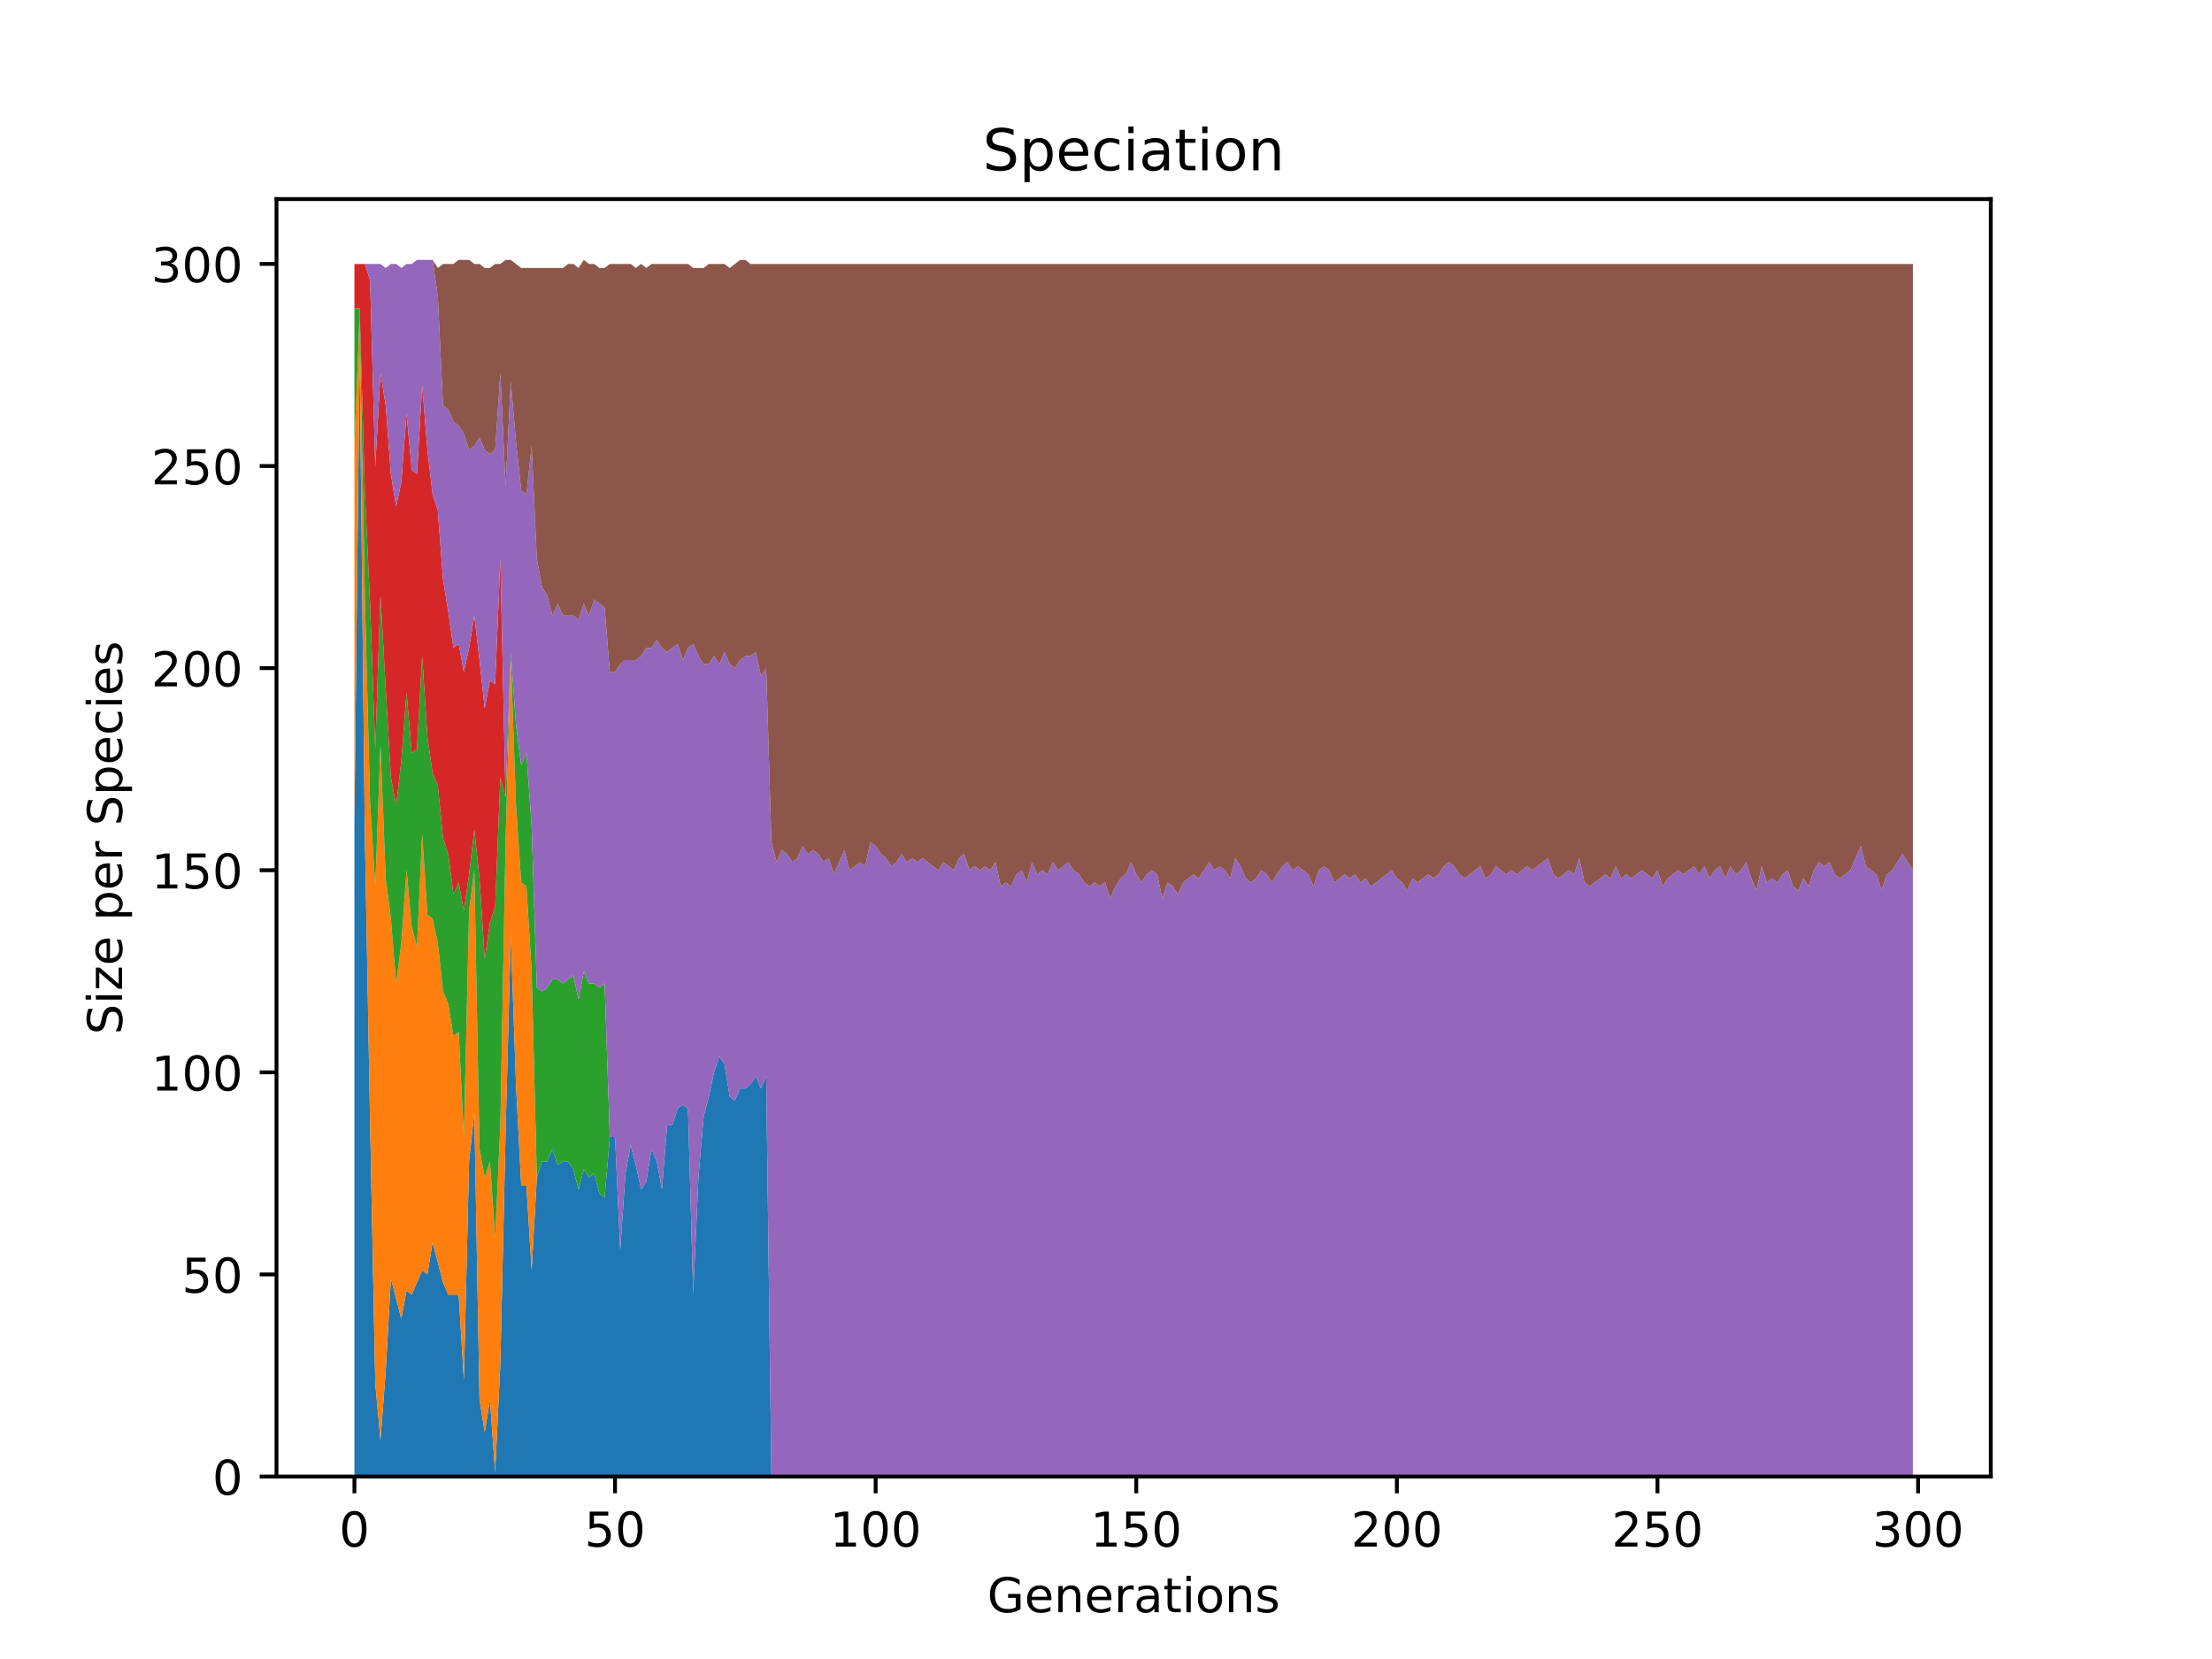 <?xml version="1.0" encoding="utf-8" standalone="no"?>
<!DOCTYPE svg PUBLIC "-//W3C//DTD SVG 1.1//EN"
  "http://www.w3.org/Graphics/SVG/1.1/DTD/svg11.dtd">
<!-- Created with matplotlib (https://matplotlib.org/) -->
<svg height="345.6pt" version="1.1" viewBox="0 0 460.8 345.6" width="460.8pt" xmlns="http://www.w3.org/2000/svg" xmlns:xlink="http://www.w3.org/1999/xlink">
 <defs>
  <style type="text/css">
*{stroke-linecap:butt;stroke-linejoin:round;}
  </style>
 </defs>
 <g id="figure_1">
  <g id="patch_1">
   <path d="M 0 345.6 
L 460.8 345.6 
L 460.8 0 
L 0 0 
z
" style="fill:#ffffff;"/>
  </g>
  <g id="axes_1">
   <g id="patch_2">
    <path d="M 57.6 307.584 
L 414.72 307.584 
L 414.72 41.472 
L 57.6 41.472 
z
" style="fill:#ffffff;"/>
   </g>
   <g id="PolyCollection_1">
    <path clip-path="url(#pb5e6939005)" d="M 73.833 171.181 
L 73.833 307.584 
L 74.919 307.584 
L 76.004 307.584 
L 77.09 307.584 
L 78.176 307.584 
L 79.262 307.584 
L 80.348 307.584 
L 81.433 307.584 
L 82.519 307.584 
L 83.605 307.584 
L 84.691 307.584 
L 85.777 307.584 
L 86.862 307.584 
L 87.948 307.584 
L 89.034 307.584 
L 90.12 307.584 
L 91.206 307.584 
L 92.291 307.584 
L 93.377 307.584 
L 94.463 307.584 
L 95.549 307.584 
L 96.635 307.584 
L 97.72 307.584 
L 98.806 307.584 
L 99.892 307.584 
L 100.978 307.584 
L 102.064 307.584 
L 103.149 307.584 
L 104.235 307.584 
L 105.321 307.584 
L 106.407 307.584 
L 107.493 307.584 
L 108.578 307.584 
L 109.664 307.584 
L 110.75 307.584 
L 111.836 307.584 
L 112.922 307.584 
L 114.007 307.584 
L 115.093 307.584 
L 116.179 307.584 
L 117.265 307.584 
L 118.351 307.584 
L 119.436 307.584 
L 120.522 307.584 
L 121.608 307.584 
L 122.694 307.584 
L 123.78 307.584 
L 124.865 307.584 
L 125.951 307.584 
L 127.037 307.584 
L 128.123 307.584 
L 129.209 307.584 
L 130.294 307.584 
L 131.38 307.584 
L 132.466 307.584 
L 133.552 307.584 
L 134.638 307.584 
L 135.723 307.584 
L 136.809 307.584 
L 137.895 307.584 
L 138.981 307.584 
L 140.067 307.584 
L 141.152 307.584 
L 142.238 307.584 
L 143.324 307.584 
L 144.41 307.584 
L 145.496 307.584 
L 146.581 307.584 
L 147.667 307.584 
L 148.753 307.584 
L 149.839 307.584 
L 150.925 307.584 
L 152.01 307.584 
L 153.096 307.584 
L 154.182 307.584 
L 155.268 307.584 
L 156.354 307.584 
L 157.439 307.584 
L 158.525 307.584 
L 159.611 307.584 
L 160.697 307.584 
L 161.783 307.584 
L 162.868 307.584 
L 163.954 307.584 
L 165.04 307.584 
L 166.126 307.584 
L 167.212 307.584 
L 168.297 307.584 
L 169.383 307.584 
L 170.469 307.584 
L 171.555 307.584 
L 172.641 307.584 
L 173.726 307.584 
L 174.812 307.584 
L 175.898 307.584 
L 176.984 307.584 
L 178.07 307.584 
L 179.155 307.584 
L 180.241 307.584 
L 181.327 307.584 
L 182.413 307.584 
L 183.499 307.584 
L 184.584 307.584 
L 185.67 307.584 
L 186.756 307.584 
L 187.842 307.584 
L 188.928 307.584 
L 190.013 307.584 
L 191.099 307.584 
L 192.185 307.584 
L 193.271 307.584 
L 194.357 307.584 
L 195.442 307.584 
L 196.528 307.584 
L 197.614 307.584 
L 198.7 307.584 
L 199.786 307.584 
L 200.871 307.584 
L 201.957 307.584 
L 203.043 307.584 
L 204.129 307.584 
L 205.215 307.584 
L 206.3 307.584 
L 207.386 307.584 
L 208.472 307.584 
L 209.558 307.584 
L 210.644 307.584 
L 211.729 307.584 
L 212.815 307.584 
L 213.901 307.584 
L 214.987 307.584 
L 216.073 307.584 
L 217.158 307.584 
L 218.244 307.584 
L 219.33 307.584 
L 220.416 307.584 
L 221.502 307.584 
L 222.587 307.584 
L 223.673 307.584 
L 224.759 307.584 
L 225.845 307.584 
L 226.931 307.584 
L 228.016 307.584 
L 229.102 307.584 
L 230.188 307.584 
L 231.274 307.584 
L 232.36 307.584 
L 233.445 307.584 
L 234.531 307.584 
L 235.617 307.584 
L 236.703 307.584 
L 237.789 307.584 
L 238.875 307.584 
L 239.96 307.584 
L 241.046 307.584 
L 242.132 307.584 
L 243.218 307.584 
L 244.304 307.584 
L 245.389 307.584 
L 246.475 307.584 
L 247.561 307.584 
L 248.647 307.584 
L 249.733 307.584 
L 250.818 307.584 
L 251.904 307.584 
L 252.99 307.584 
L 254.076 307.584 
L 255.162 307.584 
L 256.247 307.584 
L 257.333 307.584 
L 258.419 307.584 
L 259.505 307.584 
L 260.591 307.584 
L 261.676 307.584 
L 262.762 307.584 
L 263.848 307.584 
L 264.934 307.584 
L 266.02 307.584 
L 267.105 307.584 
L 268.191 307.584 
L 269.277 307.584 
L 270.363 307.584 
L 271.449 307.584 
L 272.534 307.584 
L 273.62 307.584 
L 274.706 307.584 
L 275.792 307.584 
L 276.878 307.584 
L 277.963 307.584 
L 279.049 307.584 
L 280.135 307.584 
L 281.221 307.584 
L 282.307 307.584 
L 283.392 307.584 
L 284.478 307.584 
L 285.564 307.584 
L 286.65 307.584 
L 287.736 307.584 
L 288.821 307.584 
L 289.907 307.584 
L 290.993 307.584 
L 292.079 307.584 
L 293.165 307.584 
L 294.25 307.584 
L 295.336 307.584 
L 296.422 307.584 
L 297.508 307.584 
L 298.594 307.584 
L 299.679 307.584 
L 300.765 307.584 
L 301.851 307.584 
L 302.937 307.584 
L 304.023 307.584 
L 305.108 307.584 
L 306.194 307.584 
L 307.28 307.584 
L 308.366 307.584 
L 309.452 307.584 
L 310.537 307.584 
L 311.623 307.584 
L 312.709 307.584 
L 313.795 307.584 
L 314.881 307.584 
L 315.966 307.584 
L 317.052 307.584 
L 318.138 307.584 
L 319.224 307.584 
L 320.31 307.584 
L 321.395 307.584 
L 322.481 307.584 
L 323.567 307.584 
L 324.653 307.584 
L 325.739 307.584 
L 326.824 307.584 
L 327.91 307.584 
L 328.996 307.584 
L 330.082 307.584 
L 331.168 307.584 
L 332.253 307.584 
L 333.339 307.584 
L 334.425 307.584 
L 335.511 307.584 
L 336.597 307.584 
L 337.682 307.584 
L 338.768 307.584 
L 339.854 307.584 
L 340.94 307.584 
L 342.026 307.584 
L 343.111 307.584 
L 344.197 307.584 
L 345.283 307.584 
L 346.369 307.584 
L 347.455 307.584 
L 348.54 307.584 
L 349.626 307.584 
L 350.712 307.584 
L 351.798 307.584 
L 352.884 307.584 
L 353.969 307.584 
L 355.055 307.584 
L 356.141 307.584 
L 357.227 307.584 
L 358.313 307.584 
L 359.398 307.584 
L 360.484 307.584 
L 361.57 307.584 
L 362.656 307.584 
L 363.742 307.584 
L 364.827 307.584 
L 365.913 307.584 
L 366.999 307.584 
L 368.085 307.584 
L 369.171 307.584 
L 370.256 307.584 
L 371.342 307.584 
L 372.428 307.584 
L 373.514 307.584 
L 374.6 307.584 
L 375.685 307.584 
L 376.771 307.584 
L 377.857 307.584 
L 378.943 307.584 
L 380.029 307.584 
L 381.114 307.584 
L 382.2 307.584 
L 383.286 307.584 
L 384.372 307.584 
L 385.458 307.584 
L 386.543 307.584 
L 387.629 307.584 
L 388.715 307.584 
L 389.801 307.584 
L 390.887 307.584 
L 391.972 307.584 
L 393.058 307.584 
L 394.144 307.584 
L 395.23 307.584 
L 396.316 307.584 
L 397.401 307.584 
L 398.487 307.584 
L 398.487 307.584 
L 398.487 307.584 
L 397.401 307.584 
L 396.316 307.584 
L 395.23 307.584 
L 394.144 307.584 
L 393.058 307.584 
L 391.972 307.584 
L 390.887 307.584 
L 389.801 307.584 
L 388.715 307.584 
L 387.629 307.584 
L 386.543 307.584 
L 385.458 307.584 
L 384.372 307.584 
L 383.286 307.584 
L 382.2 307.584 
L 381.114 307.584 
L 380.029 307.584 
L 378.943 307.584 
L 377.857 307.584 
L 376.771 307.584 
L 375.685 307.584 
L 374.6 307.584 
L 373.514 307.584 
L 372.428 307.584 
L 371.342 307.584 
L 370.256 307.584 
L 369.171 307.584 
L 368.085 307.584 
L 366.999 307.584 
L 365.913 307.584 
L 364.827 307.584 
L 363.742 307.584 
L 362.656 307.584 
L 361.57 307.584 
L 360.484 307.584 
L 359.398 307.584 
L 358.313 307.584 
L 357.227 307.584 
L 356.141 307.584 
L 355.055 307.584 
L 353.969 307.584 
L 352.884 307.584 
L 351.798 307.584 
L 350.712 307.584 
L 349.626 307.584 
L 348.54 307.584 
L 347.455 307.584 
L 346.369 307.584 
L 345.283 307.584 
L 344.197 307.584 
L 343.111 307.584 
L 342.026 307.584 
L 340.94 307.584 
L 339.854 307.584 
L 338.768 307.584 
L 337.682 307.584 
L 336.597 307.584 
L 335.511 307.584 
L 334.425 307.584 
L 333.339 307.584 
L 332.253 307.584 
L 331.168 307.584 
L 330.082 307.584 
L 328.996 307.584 
L 327.91 307.584 
L 326.824 307.584 
L 325.739 307.584 
L 324.653 307.584 
L 323.567 307.584 
L 322.481 307.584 
L 321.395 307.584 
L 320.31 307.584 
L 319.224 307.584 
L 318.138 307.584 
L 317.052 307.584 
L 315.966 307.584 
L 314.881 307.584 
L 313.795 307.584 
L 312.709 307.584 
L 311.623 307.584 
L 310.537 307.584 
L 309.452 307.584 
L 308.366 307.584 
L 307.28 307.584 
L 306.194 307.584 
L 305.108 307.584 
L 304.023 307.584 
L 302.937 307.584 
L 301.851 307.584 
L 300.765 307.584 
L 299.679 307.584 
L 298.594 307.584 
L 297.508 307.584 
L 296.422 307.584 
L 295.336 307.584 
L 294.25 307.584 
L 293.165 307.584 
L 292.079 307.584 
L 290.993 307.584 
L 289.907 307.584 
L 288.821 307.584 
L 287.736 307.584 
L 286.65 307.584 
L 285.564 307.584 
L 284.478 307.584 
L 283.392 307.584 
L 282.307 307.584 
L 281.221 307.584 
L 280.135 307.584 
L 279.049 307.584 
L 277.963 307.584 
L 276.878 307.584 
L 275.792 307.584 
L 274.706 307.584 
L 273.62 307.584 
L 272.534 307.584 
L 271.449 307.584 
L 270.363 307.584 
L 269.277 307.584 
L 268.191 307.584 
L 267.105 307.584 
L 266.02 307.584 
L 264.934 307.584 
L 263.848 307.584 
L 262.762 307.584 
L 261.676 307.584 
L 260.591 307.584 
L 259.505 307.584 
L 258.419 307.584 
L 257.333 307.584 
L 256.247 307.584 
L 255.162 307.584 
L 254.076 307.584 
L 252.99 307.584 
L 251.904 307.584 
L 250.818 307.584 
L 249.733 307.584 
L 248.647 307.584 
L 247.561 307.584 
L 246.475 307.584 
L 245.389 307.584 
L 244.304 307.584 
L 243.218 307.584 
L 242.132 307.584 
L 241.046 307.584 
L 239.96 307.584 
L 238.875 307.584 
L 237.789 307.584 
L 236.703 307.584 
L 235.617 307.584 
L 234.531 307.584 
L 233.445 307.584 
L 232.36 307.584 
L 231.274 307.584 
L 230.188 307.584 
L 229.102 307.584 
L 228.016 307.584 
L 226.931 307.584 
L 225.845 307.584 
L 224.759 307.584 
L 223.673 307.584 
L 222.587 307.584 
L 221.502 307.584 
L 220.416 307.584 
L 219.33 307.584 
L 218.244 307.584 
L 217.158 307.584 
L 216.073 307.584 
L 214.987 307.584 
L 213.901 307.584 
L 212.815 307.584 
L 211.729 307.584 
L 210.644 307.584 
L 209.558 307.584 
L 208.472 307.584 
L 207.386 307.584 
L 206.3 307.584 
L 205.215 307.584 
L 204.129 307.584 
L 203.043 307.584 
L 201.957 307.584 
L 200.871 307.584 
L 199.786 307.584 
L 198.7 307.584 
L 197.614 307.584 
L 196.528 307.584 
L 195.442 307.584 
L 194.357 307.584 
L 193.271 307.584 
L 192.185 307.584 
L 191.099 307.584 
L 190.013 307.584 
L 188.928 307.584 
L 187.842 307.584 
L 186.756 307.584 
L 185.67 307.584 
L 184.584 307.584 
L 183.499 307.584 
L 182.413 307.584 
L 181.327 307.584 
L 180.241 307.584 
L 179.155 307.584 
L 178.07 307.584 
L 176.984 307.584 
L 175.898 307.584 
L 174.812 307.584 
L 173.726 307.584 
L 172.641 307.584 
L 171.555 307.584 
L 170.469 307.584 
L 169.383 307.584 
L 168.297 307.584 
L 167.212 307.584 
L 166.126 307.584 
L 165.04 307.584 
L 163.954 307.584 
L 162.868 307.584 
L 161.783 307.584 
L 160.697 307.584 
L 159.611 224.227 
L 158.525 226.753 
L 157.439 224.227 
L 156.354 225.911 
L 155.268 226.753 
L 154.182 226.753 
L 153.096 229.279 
L 152.01 228.437 
L 150.925 221.701 
L 149.839 220.017 
L 148.753 223.385 
L 147.667 228.437 
L 146.581 232.647 
L 145.496 245.276 
L 144.41 269.694 
L 143.324 230.963 
L 142.238 230.121 
L 141.152 230.963 
L 140.067 234.331 
L 138.981 234.331 
L 137.895 247.802 
L 136.809 241.909 
L 135.723 239.383 
L 134.638 246.118 
L 133.552 247.802 
L 132.466 242.751 
L 131.38 238.541 
L 130.294 244.434 
L 129.209 260.432 
L 128.123 236.857 
L 127.037 236.857 
L 125.951 249.486 
L 124.865 248.644 
L 123.78 244.434 
L 122.694 245.276 
L 121.608 243.593 
L 120.522 247.802 
L 119.436 243.593 
L 118.351 241.909 
L 117.265 241.909 
L 116.179 242.751 
L 115.093 239.383 
L 114.007 241.909 
L 112.922 241.909 
L 111.836 245.276 
L 110.75 264.642 
L 109.664 246.96 
L 108.578 246.96 
L 107.493 225.911 
L 106.407 194.757 
L 105.321 236.015 
L 104.235 284.008 
L 103.149 306.742 
L 102.064 291.586 
L 100.978 298.322 
L 99.892 291.586 
L 98.806 231.805 
L 97.72 241.909 
L 96.635 287.376 
L 95.549 269.694 
L 94.463 269.694 
L 93.377 269.694 
L 92.291 267.168 
L 91.206 262.958 
L 90.12 258.748 
L 89.034 265.484 
L 87.948 264.642 
L 86.862 267.168 
L 85.777 269.694 
L 84.691 268.852 
L 83.605 274.746 
L 82.519 270.536 
L 81.433 266.326 
L 80.348 285.692 
L 79.262 300.006 
L 78.176 288.218 
L 77.09 233.489 
L 76.004 173.707 
L 74.919 74.352 
L 73.833 171.181 
z
" style="fill:#1f77b4;"/>
   </g>
   <g id="PolyCollection_2">
    <path clip-path="url(#pb5e6939005)" d="M 73.833 92.034 
L 73.833 171.181 
L 74.919 74.352 
L 76.004 173.707 
L 77.09 233.489 
L 78.176 288.218 
L 79.262 300.006 
L 80.348 285.692 
L 81.433 266.326 
L 82.519 270.536 
L 83.605 274.746 
L 84.691 268.852 
L 85.777 269.694 
L 86.862 267.168 
L 87.948 264.642 
L 89.034 265.484 
L 90.12 258.748 
L 91.206 262.958 
L 92.291 267.168 
L 93.377 269.694 
L 94.463 269.694 
L 95.549 269.694 
L 96.635 287.376 
L 97.72 241.909 
L 98.806 231.805 
L 99.892 291.586 
L 100.978 298.322 
L 102.064 291.586 
L 103.149 306.742 
L 104.235 284.008 
L 105.321 236.015 
L 106.407 194.757 
L 107.493 225.911 
L 108.578 246.96 
L 109.664 246.96 
L 110.75 264.642 
L 111.836 245.276 
L 112.922 241.909 
L 114.007 241.909 
L 115.093 239.383 
L 116.179 242.751 
L 117.265 241.909 
L 118.351 241.909 
L 119.436 243.593 
L 120.522 247.802 
L 121.608 243.593 
L 122.694 245.276 
L 123.78 244.434 
L 124.865 248.644 
L 125.951 249.486 
L 127.037 236.857 
L 128.123 236.857 
L 129.209 260.432 
L 130.294 244.434 
L 131.38 238.541 
L 132.466 242.751 
L 133.552 247.802 
L 134.638 246.118 
L 135.723 239.383 
L 136.809 241.909 
L 137.895 247.802 
L 138.981 234.331 
L 140.067 234.331 
L 141.152 230.963 
L 142.238 230.121 
L 143.324 230.963 
L 144.41 269.694 
L 145.496 245.276 
L 146.581 232.647 
L 147.667 228.437 
L 148.753 223.385 
L 149.839 220.017 
L 150.925 221.701 
L 152.01 228.437 
L 153.096 229.279 
L 154.182 226.753 
L 155.268 226.753 
L 156.354 225.911 
L 157.439 224.227 
L 158.525 226.753 
L 159.611 224.227 
L 160.697 307.584 
L 161.783 307.584 
L 162.868 307.584 
L 163.954 307.584 
L 165.04 307.584 
L 166.126 307.584 
L 167.212 307.584 
L 168.297 307.584 
L 169.383 307.584 
L 170.469 307.584 
L 171.555 307.584 
L 172.641 307.584 
L 173.726 307.584 
L 174.812 307.584 
L 175.898 307.584 
L 176.984 307.584 
L 178.07 307.584 
L 179.155 307.584 
L 180.241 307.584 
L 181.327 307.584 
L 182.413 307.584 
L 183.499 307.584 
L 184.584 307.584 
L 185.67 307.584 
L 186.756 307.584 
L 187.842 307.584 
L 188.928 307.584 
L 190.013 307.584 
L 191.099 307.584 
L 192.185 307.584 
L 193.271 307.584 
L 194.357 307.584 
L 195.442 307.584 
L 196.528 307.584 
L 197.614 307.584 
L 198.7 307.584 
L 199.786 307.584 
L 200.871 307.584 
L 201.957 307.584 
L 203.043 307.584 
L 204.129 307.584 
L 205.215 307.584 
L 206.3 307.584 
L 207.386 307.584 
L 208.472 307.584 
L 209.558 307.584 
L 210.644 307.584 
L 211.729 307.584 
L 212.815 307.584 
L 213.901 307.584 
L 214.987 307.584 
L 216.073 307.584 
L 217.158 307.584 
L 218.244 307.584 
L 219.33 307.584 
L 220.416 307.584 
L 221.502 307.584 
L 222.587 307.584 
L 223.673 307.584 
L 224.759 307.584 
L 225.845 307.584 
L 226.931 307.584 
L 228.016 307.584 
L 229.102 307.584 
L 230.188 307.584 
L 231.274 307.584 
L 232.36 307.584 
L 233.445 307.584 
L 234.531 307.584 
L 235.617 307.584 
L 236.703 307.584 
L 237.789 307.584 
L 238.875 307.584 
L 239.96 307.584 
L 241.046 307.584 
L 242.132 307.584 
L 243.218 307.584 
L 244.304 307.584 
L 245.389 307.584 
L 246.475 307.584 
L 247.561 307.584 
L 248.647 307.584 
L 249.733 307.584 
L 250.818 307.584 
L 251.904 307.584 
L 252.99 307.584 
L 254.076 307.584 
L 255.162 307.584 
L 256.247 307.584 
L 257.333 307.584 
L 258.419 307.584 
L 259.505 307.584 
L 260.591 307.584 
L 261.676 307.584 
L 262.762 307.584 
L 263.848 307.584 
L 264.934 307.584 
L 266.02 307.584 
L 267.105 307.584 
L 268.191 307.584 
L 269.277 307.584 
L 270.363 307.584 
L 271.449 307.584 
L 272.534 307.584 
L 273.62 307.584 
L 274.706 307.584 
L 275.792 307.584 
L 276.878 307.584 
L 277.963 307.584 
L 279.049 307.584 
L 280.135 307.584 
L 281.221 307.584 
L 282.307 307.584 
L 283.392 307.584 
L 284.478 307.584 
L 285.564 307.584 
L 286.65 307.584 
L 287.736 307.584 
L 288.821 307.584 
L 289.907 307.584 
L 290.993 307.584 
L 292.079 307.584 
L 293.165 307.584 
L 294.25 307.584 
L 295.336 307.584 
L 296.422 307.584 
L 297.508 307.584 
L 298.594 307.584 
L 299.679 307.584 
L 300.765 307.584 
L 301.851 307.584 
L 302.937 307.584 
L 304.023 307.584 
L 305.108 307.584 
L 306.194 307.584 
L 307.28 307.584 
L 308.366 307.584 
L 309.452 307.584 
L 310.537 307.584 
L 311.623 307.584 
L 312.709 307.584 
L 313.795 307.584 
L 314.881 307.584 
L 315.966 307.584 
L 317.052 307.584 
L 318.138 307.584 
L 319.224 307.584 
L 320.31 307.584 
L 321.395 307.584 
L 322.481 307.584 
L 323.567 307.584 
L 324.653 307.584 
L 325.739 307.584 
L 326.824 307.584 
L 327.91 307.584 
L 328.996 307.584 
L 330.082 307.584 
L 331.168 307.584 
L 332.253 307.584 
L 333.339 307.584 
L 334.425 307.584 
L 335.511 307.584 
L 336.597 307.584 
L 337.682 307.584 
L 338.768 307.584 
L 339.854 307.584 
L 340.94 307.584 
L 342.026 307.584 
L 343.111 307.584 
L 344.197 307.584 
L 345.283 307.584 
L 346.369 307.584 
L 347.455 307.584 
L 348.54 307.584 
L 349.626 307.584 
L 350.712 307.584 
L 351.798 307.584 
L 352.884 307.584 
L 353.969 307.584 
L 355.055 307.584 
L 356.141 307.584 
L 357.227 307.584 
L 358.313 307.584 
L 359.398 307.584 
L 360.484 307.584 
L 361.57 307.584 
L 362.656 307.584 
L 363.742 307.584 
L 364.827 307.584 
L 365.913 307.584 
L 366.999 307.584 
L 368.085 307.584 
L 369.171 307.584 
L 370.256 307.584 
L 371.342 307.584 
L 372.428 307.584 
L 373.514 307.584 
L 374.6 307.584 
L 375.685 307.584 
L 376.771 307.584 
L 377.857 307.584 
L 378.943 307.584 
L 380.029 307.584 
L 381.114 307.584 
L 382.2 307.584 
L 383.286 307.584 
L 384.372 307.584 
L 385.458 307.584 
L 386.543 307.584 
L 387.629 307.584 
L 388.715 307.584 
L 389.801 307.584 
L 390.887 307.584 
L 391.972 307.584 
L 393.058 307.584 
L 394.144 307.584 
L 395.23 307.584 
L 396.316 307.584 
L 397.401 307.584 
L 398.487 307.584 
L 398.487 307.584 
L 398.487 307.584 
L 397.401 307.584 
L 396.316 307.584 
L 395.23 307.584 
L 394.144 307.584 
L 393.058 307.584 
L 391.972 307.584 
L 390.887 307.584 
L 389.801 307.584 
L 388.715 307.584 
L 387.629 307.584 
L 386.543 307.584 
L 385.458 307.584 
L 384.372 307.584 
L 383.286 307.584 
L 382.2 307.584 
L 381.114 307.584 
L 380.029 307.584 
L 378.943 307.584 
L 377.857 307.584 
L 376.771 307.584 
L 375.685 307.584 
L 374.6 307.584 
L 373.514 307.584 
L 372.428 307.584 
L 371.342 307.584 
L 370.256 307.584 
L 369.171 307.584 
L 368.085 307.584 
L 366.999 307.584 
L 365.913 307.584 
L 364.827 307.584 
L 363.742 307.584 
L 362.656 307.584 
L 361.57 307.584 
L 360.484 307.584 
L 359.398 307.584 
L 358.313 307.584 
L 357.227 307.584 
L 356.141 307.584 
L 355.055 307.584 
L 353.969 307.584 
L 352.884 307.584 
L 351.798 307.584 
L 350.712 307.584 
L 349.626 307.584 
L 348.54 307.584 
L 347.455 307.584 
L 346.369 307.584 
L 345.283 307.584 
L 344.197 307.584 
L 343.111 307.584 
L 342.026 307.584 
L 340.94 307.584 
L 339.854 307.584 
L 338.768 307.584 
L 337.682 307.584 
L 336.597 307.584 
L 335.511 307.584 
L 334.425 307.584 
L 333.339 307.584 
L 332.253 307.584 
L 331.168 307.584 
L 330.082 307.584 
L 328.996 307.584 
L 327.91 307.584 
L 326.824 307.584 
L 325.739 307.584 
L 324.653 307.584 
L 323.567 307.584 
L 322.481 307.584 
L 321.395 307.584 
L 320.31 307.584 
L 319.224 307.584 
L 318.138 307.584 
L 317.052 307.584 
L 315.966 307.584 
L 314.881 307.584 
L 313.795 307.584 
L 312.709 307.584 
L 311.623 307.584 
L 310.537 307.584 
L 309.452 307.584 
L 308.366 307.584 
L 307.28 307.584 
L 306.194 307.584 
L 305.108 307.584 
L 304.023 307.584 
L 302.937 307.584 
L 301.851 307.584 
L 300.765 307.584 
L 299.679 307.584 
L 298.594 307.584 
L 297.508 307.584 
L 296.422 307.584 
L 295.336 307.584 
L 294.25 307.584 
L 293.165 307.584 
L 292.079 307.584 
L 290.993 307.584 
L 289.907 307.584 
L 288.821 307.584 
L 287.736 307.584 
L 286.65 307.584 
L 285.564 307.584 
L 284.478 307.584 
L 283.392 307.584 
L 282.307 307.584 
L 281.221 307.584 
L 280.135 307.584 
L 279.049 307.584 
L 277.963 307.584 
L 276.878 307.584 
L 275.792 307.584 
L 274.706 307.584 
L 273.62 307.584 
L 272.534 307.584 
L 271.449 307.584 
L 270.363 307.584 
L 269.277 307.584 
L 268.191 307.584 
L 267.105 307.584 
L 266.02 307.584 
L 264.934 307.584 
L 263.848 307.584 
L 262.762 307.584 
L 261.676 307.584 
L 260.591 307.584 
L 259.505 307.584 
L 258.419 307.584 
L 257.333 307.584 
L 256.247 307.584 
L 255.162 307.584 
L 254.076 307.584 
L 252.99 307.584 
L 251.904 307.584 
L 250.818 307.584 
L 249.733 307.584 
L 248.647 307.584 
L 247.561 307.584 
L 246.475 307.584 
L 245.389 307.584 
L 244.304 307.584 
L 243.218 307.584 
L 242.132 307.584 
L 241.046 307.584 
L 239.96 307.584 
L 238.875 307.584 
L 237.789 307.584 
L 236.703 307.584 
L 235.617 307.584 
L 234.531 307.584 
L 233.445 307.584 
L 232.36 307.584 
L 231.274 307.584 
L 230.188 307.584 
L 229.102 307.584 
L 228.016 307.584 
L 226.931 307.584 
L 225.845 307.584 
L 224.759 307.584 
L 223.673 307.584 
L 222.587 307.584 
L 221.502 307.584 
L 220.416 307.584 
L 219.33 307.584 
L 218.244 307.584 
L 217.158 307.584 
L 216.073 307.584 
L 214.987 307.584 
L 213.901 307.584 
L 212.815 307.584 
L 211.729 307.584 
L 210.644 307.584 
L 209.558 307.584 
L 208.472 307.584 
L 207.386 307.584 
L 206.3 307.584 
L 205.215 307.584 
L 204.129 307.584 
L 203.043 307.584 
L 201.957 307.584 
L 200.871 307.584 
L 199.786 307.584 
L 198.7 307.584 
L 197.614 307.584 
L 196.528 307.584 
L 195.442 307.584 
L 194.357 307.584 
L 193.271 307.584 
L 192.185 307.584 
L 191.099 307.584 
L 190.013 307.584 
L 188.928 307.584 
L 187.842 307.584 
L 186.756 307.584 
L 185.67 307.584 
L 184.584 307.584 
L 183.499 307.584 
L 182.413 307.584 
L 181.327 307.584 
L 180.241 307.584 
L 179.155 307.584 
L 178.07 307.584 
L 176.984 307.584 
L 175.898 307.584 
L 174.812 307.584 
L 173.726 307.584 
L 172.641 307.584 
L 171.555 307.584 
L 170.469 307.584 
L 169.383 307.584 
L 168.297 307.584 
L 167.212 307.584 
L 166.126 307.584 
L 165.04 307.584 
L 163.954 307.584 
L 162.868 307.584 
L 161.783 307.584 
L 160.697 307.584 
L 159.611 224.227 
L 158.525 226.753 
L 157.439 224.227 
L 156.354 225.911 
L 155.268 226.753 
L 154.182 226.753 
L 153.096 229.279 
L 152.01 228.437 
L 150.925 221.701 
L 149.839 220.017 
L 148.753 223.385 
L 147.667 228.437 
L 146.581 232.647 
L 145.496 245.276 
L 144.41 269.694 
L 143.324 230.963 
L 142.238 230.121 
L 141.152 230.963 
L 140.067 234.331 
L 138.981 234.331 
L 137.895 247.802 
L 136.809 241.909 
L 135.723 239.383 
L 134.638 246.118 
L 133.552 247.802 
L 132.466 242.751 
L 131.38 238.541 
L 130.294 244.434 
L 129.209 260.432 
L 128.123 236.857 
L 127.037 236.857 
L 125.951 249.486 
L 124.865 248.644 
L 123.78 244.434 
L 122.694 245.276 
L 121.608 243.593 
L 120.522 247.802 
L 119.436 243.593 
L 118.351 241.909 
L 117.265 241.909 
L 116.179 242.751 
L 115.093 239.383 
L 114.007 241.909 
L 112.922 241.909 
L 111.836 245.276 
L 110.75 202.335 
L 109.664 184.653 
L 108.578 183.811 
L 107.493 167.813 
L 106.407 136.659 
L 105.321 175.391 
L 104.235 234.331 
L 103.149 257.906 
L 102.064 241.909 
L 100.978 245.276 
L 99.892 239.383 
L 98.806 181.285 
L 97.72 189.705 
L 96.635 236.857 
L 95.549 214.965 
L 94.463 215.807 
L 93.377 209.071 
L 92.291 206.545 
L 91.206 196.441 
L 90.12 191.389 
L 89.034 190.547 
L 87.948 173.707 
L 86.862 197.283 
L 85.777 193.073 
L 84.691 181.285 
L 83.605 196.441 
L 82.519 204.861 
L 81.433 191.389 
L 80.348 182.969 
L 79.262 155.183 
L 78.176 184.653 
L 77.09 166.971 
L 76.004 124.029 
L 74.919 65.932 
L 73.833 92.034 
z
" style="fill:#ff7f0e;"/>
   </g>
   <g id="PolyCollection_3">
    <path clip-path="url(#pb5e6939005)" d="M 73.833 64.248 
L 73.833 92.034 
L 74.919 65.932 
L 76.004 124.029 
L 77.09 166.971 
L 78.176 184.653 
L 79.262 155.183 
L 80.348 182.969 
L 81.433 191.389 
L 82.519 204.861 
L 83.605 196.441 
L 84.691 181.285 
L 85.777 193.073 
L 86.862 197.283 
L 87.948 173.707 
L 89.034 190.547 
L 90.12 191.389 
L 91.206 196.441 
L 92.291 206.545 
L 93.377 209.071 
L 94.463 215.807 
L 95.549 214.965 
L 96.635 236.857 
L 97.72 189.705 
L 98.806 181.285 
L 99.892 239.383 
L 100.978 245.276 
L 102.064 241.909 
L 103.149 257.906 
L 104.235 234.331 
L 105.321 175.391 
L 106.407 136.659 
L 107.493 167.813 
L 108.578 183.811 
L 109.664 184.653 
L 110.75 202.335 
L 111.836 245.276 
L 112.922 241.909 
L 114.007 241.909 
L 115.093 239.383 
L 116.179 242.751 
L 117.265 241.909 
L 118.351 241.909 
L 119.436 243.593 
L 120.522 247.802 
L 121.608 243.593 
L 122.694 245.276 
L 123.78 244.434 
L 124.865 248.644 
L 125.951 249.486 
L 127.037 236.857 
L 128.123 236.857 
L 129.209 260.432 
L 130.294 244.434 
L 131.38 238.541 
L 132.466 242.751 
L 133.552 247.802 
L 134.638 246.118 
L 135.723 239.383 
L 136.809 241.909 
L 137.895 247.802 
L 138.981 234.331 
L 140.067 234.331 
L 141.152 230.963 
L 142.238 230.121 
L 143.324 230.963 
L 144.41 269.694 
L 145.496 245.276 
L 146.581 232.647 
L 147.667 228.437 
L 148.753 223.385 
L 149.839 220.017 
L 150.925 221.701 
L 152.01 228.437 
L 153.096 229.279 
L 154.182 226.753 
L 155.268 226.753 
L 156.354 225.911 
L 157.439 224.227 
L 158.525 226.753 
L 159.611 224.227 
L 160.697 307.584 
L 161.783 307.584 
L 162.868 307.584 
L 163.954 307.584 
L 165.04 307.584 
L 166.126 307.584 
L 167.212 307.584 
L 168.297 307.584 
L 169.383 307.584 
L 170.469 307.584 
L 171.555 307.584 
L 172.641 307.584 
L 173.726 307.584 
L 174.812 307.584 
L 175.898 307.584 
L 176.984 307.584 
L 178.07 307.584 
L 179.155 307.584 
L 180.241 307.584 
L 181.327 307.584 
L 182.413 307.584 
L 183.499 307.584 
L 184.584 307.584 
L 185.67 307.584 
L 186.756 307.584 
L 187.842 307.584 
L 188.928 307.584 
L 190.013 307.584 
L 191.099 307.584 
L 192.185 307.584 
L 193.271 307.584 
L 194.357 307.584 
L 195.442 307.584 
L 196.528 307.584 
L 197.614 307.584 
L 198.7 307.584 
L 199.786 307.584 
L 200.871 307.584 
L 201.957 307.584 
L 203.043 307.584 
L 204.129 307.584 
L 205.215 307.584 
L 206.3 307.584 
L 207.386 307.584 
L 208.472 307.584 
L 209.558 307.584 
L 210.644 307.584 
L 211.729 307.584 
L 212.815 307.584 
L 213.901 307.584 
L 214.987 307.584 
L 216.073 307.584 
L 217.158 307.584 
L 218.244 307.584 
L 219.33 307.584 
L 220.416 307.584 
L 221.502 307.584 
L 222.587 307.584 
L 223.673 307.584 
L 224.759 307.584 
L 225.845 307.584 
L 226.931 307.584 
L 228.016 307.584 
L 229.102 307.584 
L 230.188 307.584 
L 231.274 307.584 
L 232.36 307.584 
L 233.445 307.584 
L 234.531 307.584 
L 235.617 307.584 
L 236.703 307.584 
L 237.789 307.584 
L 238.875 307.584 
L 239.96 307.584 
L 241.046 307.584 
L 242.132 307.584 
L 243.218 307.584 
L 244.304 307.584 
L 245.389 307.584 
L 246.475 307.584 
L 247.561 307.584 
L 248.647 307.584 
L 249.733 307.584 
L 250.818 307.584 
L 251.904 307.584 
L 252.99 307.584 
L 254.076 307.584 
L 255.162 307.584 
L 256.247 307.584 
L 257.333 307.584 
L 258.419 307.584 
L 259.505 307.584 
L 260.591 307.584 
L 261.676 307.584 
L 262.762 307.584 
L 263.848 307.584 
L 264.934 307.584 
L 266.02 307.584 
L 267.105 307.584 
L 268.191 307.584 
L 269.277 307.584 
L 270.363 307.584 
L 271.449 307.584 
L 272.534 307.584 
L 273.62 307.584 
L 274.706 307.584 
L 275.792 307.584 
L 276.878 307.584 
L 277.963 307.584 
L 279.049 307.584 
L 280.135 307.584 
L 281.221 307.584 
L 282.307 307.584 
L 283.392 307.584 
L 284.478 307.584 
L 285.564 307.584 
L 286.65 307.584 
L 287.736 307.584 
L 288.821 307.584 
L 289.907 307.584 
L 290.993 307.584 
L 292.079 307.584 
L 293.165 307.584 
L 294.25 307.584 
L 295.336 307.584 
L 296.422 307.584 
L 297.508 307.584 
L 298.594 307.584 
L 299.679 307.584 
L 300.765 307.584 
L 301.851 307.584 
L 302.937 307.584 
L 304.023 307.584 
L 305.108 307.584 
L 306.194 307.584 
L 307.28 307.584 
L 308.366 307.584 
L 309.452 307.584 
L 310.537 307.584 
L 311.623 307.584 
L 312.709 307.584 
L 313.795 307.584 
L 314.881 307.584 
L 315.966 307.584 
L 317.052 307.584 
L 318.138 307.584 
L 319.224 307.584 
L 320.31 307.584 
L 321.395 307.584 
L 322.481 307.584 
L 323.567 307.584 
L 324.653 307.584 
L 325.739 307.584 
L 326.824 307.584 
L 327.91 307.584 
L 328.996 307.584 
L 330.082 307.584 
L 331.168 307.584 
L 332.253 307.584 
L 333.339 307.584 
L 334.425 307.584 
L 335.511 307.584 
L 336.597 307.584 
L 337.682 307.584 
L 338.768 307.584 
L 339.854 307.584 
L 340.94 307.584 
L 342.026 307.584 
L 343.111 307.584 
L 344.197 307.584 
L 345.283 307.584 
L 346.369 307.584 
L 347.455 307.584 
L 348.54 307.584 
L 349.626 307.584 
L 350.712 307.584 
L 351.798 307.584 
L 352.884 307.584 
L 353.969 307.584 
L 355.055 307.584 
L 356.141 307.584 
L 357.227 307.584 
L 358.313 307.584 
L 359.398 307.584 
L 360.484 307.584 
L 361.57 307.584 
L 362.656 307.584 
L 363.742 307.584 
L 364.827 307.584 
L 365.913 307.584 
L 366.999 307.584 
L 368.085 307.584 
L 369.171 307.584 
L 370.256 307.584 
L 371.342 307.584 
L 372.428 307.584 
L 373.514 307.584 
L 374.6 307.584 
L 375.685 307.584 
L 376.771 307.584 
L 377.857 307.584 
L 378.943 307.584 
L 380.029 307.584 
L 381.114 307.584 
L 382.2 307.584 
L 383.286 307.584 
L 384.372 307.584 
L 385.458 307.584 
L 386.543 307.584 
L 387.629 307.584 
L 388.715 307.584 
L 389.801 307.584 
L 390.887 307.584 
L 391.972 307.584 
L 393.058 307.584 
L 394.144 307.584 
L 395.23 307.584 
L 396.316 307.584 
L 397.401 307.584 
L 398.487 307.584 
L 398.487 307.584 
L 398.487 307.584 
L 397.401 307.584 
L 396.316 307.584 
L 395.23 307.584 
L 394.144 307.584 
L 393.058 307.584 
L 391.972 307.584 
L 390.887 307.584 
L 389.801 307.584 
L 388.715 307.584 
L 387.629 307.584 
L 386.543 307.584 
L 385.458 307.584 
L 384.372 307.584 
L 383.286 307.584 
L 382.2 307.584 
L 381.114 307.584 
L 380.029 307.584 
L 378.943 307.584 
L 377.857 307.584 
L 376.771 307.584 
L 375.685 307.584 
L 374.6 307.584 
L 373.514 307.584 
L 372.428 307.584 
L 371.342 307.584 
L 370.256 307.584 
L 369.171 307.584 
L 368.085 307.584 
L 366.999 307.584 
L 365.913 307.584 
L 364.827 307.584 
L 363.742 307.584 
L 362.656 307.584 
L 361.57 307.584 
L 360.484 307.584 
L 359.398 307.584 
L 358.313 307.584 
L 357.227 307.584 
L 356.141 307.584 
L 355.055 307.584 
L 353.969 307.584 
L 352.884 307.584 
L 351.798 307.584 
L 350.712 307.584 
L 349.626 307.584 
L 348.54 307.584 
L 347.455 307.584 
L 346.369 307.584 
L 345.283 307.584 
L 344.197 307.584 
L 343.111 307.584 
L 342.026 307.584 
L 340.94 307.584 
L 339.854 307.584 
L 338.768 307.584 
L 337.682 307.584 
L 336.597 307.584 
L 335.511 307.584 
L 334.425 307.584 
L 333.339 307.584 
L 332.253 307.584 
L 331.168 307.584 
L 330.082 307.584 
L 328.996 307.584 
L 327.91 307.584 
L 326.824 307.584 
L 325.739 307.584 
L 324.653 307.584 
L 323.567 307.584 
L 322.481 307.584 
L 321.395 307.584 
L 320.31 307.584 
L 319.224 307.584 
L 318.138 307.584 
L 317.052 307.584 
L 315.966 307.584 
L 314.881 307.584 
L 313.795 307.584 
L 312.709 307.584 
L 311.623 307.584 
L 310.537 307.584 
L 309.452 307.584 
L 308.366 307.584 
L 307.28 307.584 
L 306.194 307.584 
L 305.108 307.584 
L 304.023 307.584 
L 302.937 307.584 
L 301.851 307.584 
L 300.765 307.584 
L 299.679 307.584 
L 298.594 307.584 
L 297.508 307.584 
L 296.422 307.584 
L 295.336 307.584 
L 294.25 307.584 
L 293.165 307.584 
L 292.079 307.584 
L 290.993 307.584 
L 289.907 307.584 
L 288.821 307.584 
L 287.736 307.584 
L 286.65 307.584 
L 285.564 307.584 
L 284.478 307.584 
L 283.392 307.584 
L 282.307 307.584 
L 281.221 307.584 
L 280.135 307.584 
L 279.049 307.584 
L 277.963 307.584 
L 276.878 307.584 
L 275.792 307.584 
L 274.706 307.584 
L 273.62 307.584 
L 272.534 307.584 
L 271.449 307.584 
L 270.363 307.584 
L 269.277 307.584 
L 268.191 307.584 
L 267.105 307.584 
L 266.02 307.584 
L 264.934 307.584 
L 263.848 307.584 
L 262.762 307.584 
L 261.676 307.584 
L 260.591 307.584 
L 259.505 307.584 
L 258.419 307.584 
L 257.333 307.584 
L 256.247 307.584 
L 255.162 307.584 
L 254.076 307.584 
L 252.99 307.584 
L 251.904 307.584 
L 250.818 307.584 
L 249.733 307.584 
L 248.647 307.584 
L 247.561 307.584 
L 246.475 307.584 
L 245.389 307.584 
L 244.304 307.584 
L 243.218 307.584 
L 242.132 307.584 
L 241.046 307.584 
L 239.96 307.584 
L 238.875 307.584 
L 237.789 307.584 
L 236.703 307.584 
L 235.617 307.584 
L 234.531 307.584 
L 233.445 307.584 
L 232.36 307.584 
L 231.274 307.584 
L 230.188 307.584 
L 229.102 307.584 
L 228.016 307.584 
L 226.931 307.584 
L 225.845 307.584 
L 224.759 307.584 
L 223.673 307.584 
L 222.587 307.584 
L 221.502 307.584 
L 220.416 307.584 
L 219.33 307.584 
L 218.244 307.584 
L 217.158 307.584 
L 216.073 307.584 
L 214.987 307.584 
L 213.901 307.584 
L 212.815 307.584 
L 211.729 307.584 
L 210.644 307.584 
L 209.558 307.584 
L 208.472 307.584 
L 207.386 307.584 
L 206.3 307.584 
L 205.215 307.584 
L 204.129 307.584 
L 203.043 307.584 
L 201.957 307.584 
L 200.871 307.584 
L 199.786 307.584 
L 198.7 307.584 
L 197.614 307.584 
L 196.528 307.584 
L 195.442 307.584 
L 194.357 307.584 
L 193.271 307.584 
L 192.185 307.584 
L 191.099 307.584 
L 190.013 307.584 
L 188.928 307.584 
L 187.842 307.584 
L 186.756 307.584 
L 185.67 307.584 
L 184.584 307.584 
L 183.499 307.584 
L 182.413 307.584 
L 181.327 307.584 
L 180.241 307.584 
L 179.155 307.584 
L 178.07 307.584 
L 176.984 307.584 
L 175.898 307.584 
L 174.812 307.584 
L 173.726 307.584 
L 172.641 307.584 
L 171.555 307.584 
L 170.469 307.584 
L 169.383 307.584 
L 168.297 307.584 
L 167.212 307.584 
L 166.126 307.584 
L 165.04 307.584 
L 163.954 307.584 
L 162.868 307.584 
L 161.783 307.584 
L 160.697 307.584 
L 159.611 224.227 
L 158.525 226.753 
L 157.439 224.227 
L 156.354 225.911 
L 155.268 226.753 
L 154.182 226.753 
L 153.096 229.279 
L 152.01 228.437 
L 150.925 221.701 
L 149.839 220.017 
L 148.753 223.385 
L 147.667 228.437 
L 146.581 232.647 
L 145.496 245.276 
L 144.41 269.694 
L 143.324 230.963 
L 142.238 230.121 
L 141.152 230.963 
L 140.067 234.331 
L 138.981 234.331 
L 137.895 247.802 
L 136.809 241.909 
L 135.723 239.383 
L 134.638 246.118 
L 133.552 247.802 
L 132.466 242.751 
L 131.38 238.541 
L 130.294 244.434 
L 129.209 260.432 
L 128.123 236.857 
L 127.037 236.857 
L 125.951 204.861 
L 124.865 205.703 
L 123.78 204.861 
L 122.694 204.861 
L 121.608 202.335 
L 120.522 208.229 
L 119.436 203.177 
L 118.351 204.019 
L 117.265 204.861 
L 116.179 204.019 
L 115.093 204.019 
L 114.007 205.703 
L 112.922 206.545 
L 111.836 205.703 
L 110.75 172.023 
L 109.664 156.867 
L 108.578 159.393 
L 107.493 150.973 
L 106.407 135.817 
L 105.321 166.129 
L 104.235 161.919 
L 103.149 188.863 
L 102.064 192.231 
L 100.978 199.809 
L 99.892 182.969 
L 98.806 172.865 
L 97.72 182.127 
L 96.635 189.705 
L 95.549 183.811 
L 94.463 186.337 
L 93.377 177.917 
L 92.291 174.549 
L 91.206 163.603 
L 90.12 161.077 
L 89.034 153.499 
L 87.948 136.659 
L 86.862 156.025 
L 85.777 156.867 
L 84.691 144.237 
L 83.605 158.551 
L 82.519 167.813 
L 81.433 161.919 
L 80.348 143.395 
L 79.262 124.029 
L 78.176 156.025 
L 77.09 125.713 
L 76.004 102.138 
L 74.919 64.248 
L 73.833 64.248 
z
" style="fill:#2ca02c;"/>
   </g>
   <g id="PolyCollection_4">
    <path clip-path="url(#pb5e6939005)" d="M 73.833 54.986 
L 73.833 64.248 
L 74.919 64.248 
L 76.004 102.138 
L 77.09 125.713 
L 78.176 156.025 
L 79.262 124.029 
L 80.348 143.395 
L 81.433 161.919 
L 82.519 167.813 
L 83.605 158.551 
L 84.691 144.237 
L 85.777 156.867 
L 86.862 156.025 
L 87.948 136.659 
L 89.034 153.499 
L 90.12 161.077 
L 91.206 163.603 
L 92.291 174.549 
L 93.377 177.917 
L 94.463 186.337 
L 95.549 183.811 
L 96.635 189.705 
L 97.72 182.127 
L 98.806 172.865 
L 99.892 182.969 
L 100.978 199.809 
L 102.064 192.231 
L 103.149 188.863 
L 104.235 161.919 
L 105.321 166.129 
L 106.407 135.817 
L 107.493 150.973 
L 108.578 159.393 
L 109.664 156.867 
L 110.75 172.023 
L 111.836 205.703 
L 112.922 206.545 
L 114.007 205.703 
L 115.093 204.019 
L 116.179 204.019 
L 117.265 204.861 
L 118.351 204.019 
L 119.436 203.177 
L 120.522 208.229 
L 121.608 202.335 
L 122.694 204.861 
L 123.78 204.861 
L 124.865 205.703 
L 125.951 204.861 
L 127.037 236.857 
L 128.123 236.857 
L 129.209 260.432 
L 130.294 244.434 
L 131.38 238.541 
L 132.466 242.751 
L 133.552 247.802 
L 134.638 246.118 
L 135.723 239.383 
L 136.809 241.909 
L 137.895 247.802 
L 138.981 234.331 
L 140.067 234.331 
L 141.152 230.963 
L 142.238 230.121 
L 143.324 230.963 
L 144.41 269.694 
L 145.496 245.276 
L 146.581 232.647 
L 147.667 228.437 
L 148.753 223.385 
L 149.839 220.017 
L 150.925 221.701 
L 152.01 228.437 
L 153.096 229.279 
L 154.182 226.753 
L 155.268 226.753 
L 156.354 225.911 
L 157.439 224.227 
L 158.525 226.753 
L 159.611 224.227 
L 160.697 307.584 
L 161.783 307.584 
L 162.868 307.584 
L 163.954 307.584 
L 165.04 307.584 
L 166.126 307.584 
L 167.212 307.584 
L 168.297 307.584 
L 169.383 307.584 
L 170.469 307.584 
L 171.555 307.584 
L 172.641 307.584 
L 173.726 307.584 
L 174.812 307.584 
L 175.898 307.584 
L 176.984 307.584 
L 178.07 307.584 
L 179.155 307.584 
L 180.241 307.584 
L 181.327 307.584 
L 182.413 307.584 
L 183.499 307.584 
L 184.584 307.584 
L 185.67 307.584 
L 186.756 307.584 
L 187.842 307.584 
L 188.928 307.584 
L 190.013 307.584 
L 191.099 307.584 
L 192.185 307.584 
L 193.271 307.584 
L 194.357 307.584 
L 195.442 307.584 
L 196.528 307.584 
L 197.614 307.584 
L 198.7 307.584 
L 199.786 307.584 
L 200.871 307.584 
L 201.957 307.584 
L 203.043 307.584 
L 204.129 307.584 
L 205.215 307.584 
L 206.3 307.584 
L 207.386 307.584 
L 208.472 307.584 
L 209.558 307.584 
L 210.644 307.584 
L 211.729 307.584 
L 212.815 307.584 
L 213.901 307.584 
L 214.987 307.584 
L 216.073 307.584 
L 217.158 307.584 
L 218.244 307.584 
L 219.33 307.584 
L 220.416 307.584 
L 221.502 307.584 
L 222.587 307.584 
L 223.673 307.584 
L 224.759 307.584 
L 225.845 307.584 
L 226.931 307.584 
L 228.016 307.584 
L 229.102 307.584 
L 230.188 307.584 
L 231.274 307.584 
L 232.36 307.584 
L 233.445 307.584 
L 234.531 307.584 
L 235.617 307.584 
L 236.703 307.584 
L 237.789 307.584 
L 238.875 307.584 
L 239.96 307.584 
L 241.046 307.584 
L 242.132 307.584 
L 243.218 307.584 
L 244.304 307.584 
L 245.389 307.584 
L 246.475 307.584 
L 247.561 307.584 
L 248.647 307.584 
L 249.733 307.584 
L 250.818 307.584 
L 251.904 307.584 
L 252.99 307.584 
L 254.076 307.584 
L 255.162 307.584 
L 256.247 307.584 
L 257.333 307.584 
L 258.419 307.584 
L 259.505 307.584 
L 260.591 307.584 
L 261.676 307.584 
L 262.762 307.584 
L 263.848 307.584 
L 264.934 307.584 
L 266.02 307.584 
L 267.105 307.584 
L 268.191 307.584 
L 269.277 307.584 
L 270.363 307.584 
L 271.449 307.584 
L 272.534 307.584 
L 273.62 307.584 
L 274.706 307.584 
L 275.792 307.584 
L 276.878 307.584 
L 277.963 307.584 
L 279.049 307.584 
L 280.135 307.584 
L 281.221 307.584 
L 282.307 307.584 
L 283.392 307.584 
L 284.478 307.584 
L 285.564 307.584 
L 286.65 307.584 
L 287.736 307.584 
L 288.821 307.584 
L 289.907 307.584 
L 290.993 307.584 
L 292.079 307.584 
L 293.165 307.584 
L 294.25 307.584 
L 295.336 307.584 
L 296.422 307.584 
L 297.508 307.584 
L 298.594 307.584 
L 299.679 307.584 
L 300.765 307.584 
L 301.851 307.584 
L 302.937 307.584 
L 304.023 307.584 
L 305.108 307.584 
L 306.194 307.584 
L 307.28 307.584 
L 308.366 307.584 
L 309.452 307.584 
L 310.537 307.584 
L 311.623 307.584 
L 312.709 307.584 
L 313.795 307.584 
L 314.881 307.584 
L 315.966 307.584 
L 317.052 307.584 
L 318.138 307.584 
L 319.224 307.584 
L 320.31 307.584 
L 321.395 307.584 
L 322.481 307.584 
L 323.567 307.584 
L 324.653 307.584 
L 325.739 307.584 
L 326.824 307.584 
L 327.91 307.584 
L 328.996 307.584 
L 330.082 307.584 
L 331.168 307.584 
L 332.253 307.584 
L 333.339 307.584 
L 334.425 307.584 
L 335.511 307.584 
L 336.597 307.584 
L 337.682 307.584 
L 338.768 307.584 
L 339.854 307.584 
L 340.94 307.584 
L 342.026 307.584 
L 343.111 307.584 
L 344.197 307.584 
L 345.283 307.584 
L 346.369 307.584 
L 347.455 307.584 
L 348.54 307.584 
L 349.626 307.584 
L 350.712 307.584 
L 351.798 307.584 
L 352.884 307.584 
L 353.969 307.584 
L 355.055 307.584 
L 356.141 307.584 
L 357.227 307.584 
L 358.313 307.584 
L 359.398 307.584 
L 360.484 307.584 
L 361.57 307.584 
L 362.656 307.584 
L 363.742 307.584 
L 364.827 307.584 
L 365.913 307.584 
L 366.999 307.584 
L 368.085 307.584 
L 369.171 307.584 
L 370.256 307.584 
L 371.342 307.584 
L 372.428 307.584 
L 373.514 307.584 
L 374.6 307.584 
L 375.685 307.584 
L 376.771 307.584 
L 377.857 307.584 
L 378.943 307.584 
L 380.029 307.584 
L 381.114 307.584 
L 382.2 307.584 
L 383.286 307.584 
L 384.372 307.584 
L 385.458 307.584 
L 386.543 307.584 
L 387.629 307.584 
L 388.715 307.584 
L 389.801 307.584 
L 390.887 307.584 
L 391.972 307.584 
L 393.058 307.584 
L 394.144 307.584 
L 395.23 307.584 
L 396.316 307.584 
L 397.401 307.584 
L 398.487 307.584 
L 398.487 307.584 
L 398.487 307.584 
L 397.401 307.584 
L 396.316 307.584 
L 395.23 307.584 
L 394.144 307.584 
L 393.058 307.584 
L 391.972 307.584 
L 390.887 307.584 
L 389.801 307.584 
L 388.715 307.584 
L 387.629 307.584 
L 386.543 307.584 
L 385.458 307.584 
L 384.372 307.584 
L 383.286 307.584 
L 382.2 307.584 
L 381.114 307.584 
L 380.029 307.584 
L 378.943 307.584 
L 377.857 307.584 
L 376.771 307.584 
L 375.685 307.584 
L 374.6 307.584 
L 373.514 307.584 
L 372.428 307.584 
L 371.342 307.584 
L 370.256 307.584 
L 369.171 307.584 
L 368.085 307.584 
L 366.999 307.584 
L 365.913 307.584 
L 364.827 307.584 
L 363.742 307.584 
L 362.656 307.584 
L 361.57 307.584 
L 360.484 307.584 
L 359.398 307.584 
L 358.313 307.584 
L 357.227 307.584 
L 356.141 307.584 
L 355.055 307.584 
L 353.969 307.584 
L 352.884 307.584 
L 351.798 307.584 
L 350.712 307.584 
L 349.626 307.584 
L 348.54 307.584 
L 347.455 307.584 
L 346.369 307.584 
L 345.283 307.584 
L 344.197 307.584 
L 343.111 307.584 
L 342.026 307.584 
L 340.94 307.584 
L 339.854 307.584 
L 338.768 307.584 
L 337.682 307.584 
L 336.597 307.584 
L 335.511 307.584 
L 334.425 307.584 
L 333.339 307.584 
L 332.253 307.584 
L 331.168 307.584 
L 330.082 307.584 
L 328.996 307.584 
L 327.91 307.584 
L 326.824 307.584 
L 325.739 307.584 
L 324.653 307.584 
L 323.567 307.584 
L 322.481 307.584 
L 321.395 307.584 
L 320.31 307.584 
L 319.224 307.584 
L 318.138 307.584 
L 317.052 307.584 
L 315.966 307.584 
L 314.881 307.584 
L 313.795 307.584 
L 312.709 307.584 
L 311.623 307.584 
L 310.537 307.584 
L 309.452 307.584 
L 308.366 307.584 
L 307.28 307.584 
L 306.194 307.584 
L 305.108 307.584 
L 304.023 307.584 
L 302.937 307.584 
L 301.851 307.584 
L 300.765 307.584 
L 299.679 307.584 
L 298.594 307.584 
L 297.508 307.584 
L 296.422 307.584 
L 295.336 307.584 
L 294.25 307.584 
L 293.165 307.584 
L 292.079 307.584 
L 290.993 307.584 
L 289.907 307.584 
L 288.821 307.584 
L 287.736 307.584 
L 286.65 307.584 
L 285.564 307.584 
L 284.478 307.584 
L 283.392 307.584 
L 282.307 307.584 
L 281.221 307.584 
L 280.135 307.584 
L 279.049 307.584 
L 277.963 307.584 
L 276.878 307.584 
L 275.792 307.584 
L 274.706 307.584 
L 273.62 307.584 
L 272.534 307.584 
L 271.449 307.584 
L 270.363 307.584 
L 269.277 307.584 
L 268.191 307.584 
L 267.105 307.584 
L 266.02 307.584 
L 264.934 307.584 
L 263.848 307.584 
L 262.762 307.584 
L 261.676 307.584 
L 260.591 307.584 
L 259.505 307.584 
L 258.419 307.584 
L 257.333 307.584 
L 256.247 307.584 
L 255.162 307.584 
L 254.076 307.584 
L 252.99 307.584 
L 251.904 307.584 
L 250.818 307.584 
L 249.733 307.584 
L 248.647 307.584 
L 247.561 307.584 
L 246.475 307.584 
L 245.389 307.584 
L 244.304 307.584 
L 243.218 307.584 
L 242.132 307.584 
L 241.046 307.584 
L 239.96 307.584 
L 238.875 307.584 
L 237.789 307.584 
L 236.703 307.584 
L 235.617 307.584 
L 234.531 307.584 
L 233.445 307.584 
L 232.36 307.584 
L 231.274 307.584 
L 230.188 307.584 
L 229.102 307.584 
L 228.016 307.584 
L 226.931 307.584 
L 225.845 307.584 
L 224.759 307.584 
L 223.673 307.584 
L 222.587 307.584 
L 221.502 307.584 
L 220.416 307.584 
L 219.33 307.584 
L 218.244 307.584 
L 217.158 307.584 
L 216.073 307.584 
L 214.987 307.584 
L 213.901 307.584 
L 212.815 307.584 
L 211.729 307.584 
L 210.644 307.584 
L 209.558 307.584 
L 208.472 307.584 
L 207.386 307.584 
L 206.3 307.584 
L 205.215 307.584 
L 204.129 307.584 
L 203.043 307.584 
L 201.957 307.584 
L 200.871 307.584 
L 199.786 307.584 
L 198.7 307.584 
L 197.614 307.584 
L 196.528 307.584 
L 195.442 307.584 
L 194.357 307.584 
L 193.271 307.584 
L 192.185 307.584 
L 191.099 307.584 
L 190.013 307.584 
L 188.928 307.584 
L 187.842 307.584 
L 186.756 307.584 
L 185.67 307.584 
L 184.584 307.584 
L 183.499 307.584 
L 182.413 307.584 
L 181.327 307.584 
L 180.241 307.584 
L 179.155 307.584 
L 178.07 307.584 
L 176.984 307.584 
L 175.898 307.584 
L 174.812 307.584 
L 173.726 307.584 
L 172.641 307.584 
L 171.555 307.584 
L 170.469 307.584 
L 169.383 307.584 
L 168.297 307.584 
L 167.212 307.584 
L 166.126 307.584 
L 165.04 307.584 
L 163.954 307.584 
L 162.868 307.584 
L 161.783 307.584 
L 160.697 307.584 
L 159.611 224.227 
L 158.525 226.753 
L 157.439 224.227 
L 156.354 225.911 
L 155.268 226.753 
L 154.182 226.753 
L 153.096 229.279 
L 152.01 228.437 
L 150.925 221.701 
L 149.839 220.017 
L 148.753 223.385 
L 147.667 228.437 
L 146.581 232.647 
L 145.496 245.276 
L 144.41 269.694 
L 143.324 230.963 
L 142.238 230.121 
L 141.152 230.963 
L 140.067 234.331 
L 138.981 234.331 
L 137.895 247.802 
L 136.809 241.909 
L 135.723 239.383 
L 134.638 246.118 
L 133.552 247.802 
L 132.466 242.751 
L 131.38 238.541 
L 130.294 244.434 
L 129.209 260.432 
L 128.123 236.857 
L 127.037 236.857 
L 125.951 204.861 
L 124.865 205.703 
L 123.78 204.861 
L 122.694 204.861 
L 121.608 202.335 
L 120.522 208.229 
L 119.436 203.177 
L 118.351 204.019 
L 117.265 204.861 
L 116.179 204.019 
L 115.093 204.019 
L 114.007 205.703 
L 112.922 206.545 
L 111.836 205.703 
L 110.75 172.023 
L 109.664 156.867 
L 108.578 159.393 
L 107.493 150.973 
L 106.407 135.817 
L 105.321 166.129 
L 104.235 116.452 
L 103.149 142.553 
L 102.064 141.711 
L 100.978 147.605 
L 99.892 137.501 
L 98.806 128.239 
L 97.72 134.975 
L 96.635 140.027 
L 95.549 134.133 
L 94.463 134.975 
L 93.377 127.397 
L 92.291 120.661 
L 91.206 106.348 
L 90.12 102.98 
L 89.034 93.718 
L 87.948 80.246 
L 86.862 98.77 
L 85.777 97.928 
L 84.691 86.14 
L 83.605 100.454 
L 82.519 105.506 
L 81.433 98.77 
L 80.348 84.456 
L 79.262 77.72 
L 78.176 97.086 
L 77.09 58.354 
L 76.004 54.986 
L 74.919 54.986 
L 73.833 54.986 
z
" style="fill:#d62728;"/>
   </g>
   <g id="PolyCollection_5">
    <path clip-path="url(#pb5e6939005)" d="M 73.833 54.986 
L 73.833 54.986 
L 74.919 54.986 
L 76.004 54.986 
L 77.09 58.354 
L 78.176 97.086 
L 79.262 77.72 
L 80.348 84.456 
L 81.433 98.77 
L 82.519 105.506 
L 83.605 100.454 
L 84.691 86.14 
L 85.777 97.928 
L 86.862 98.77 
L 87.948 80.246 
L 89.034 93.718 
L 90.12 102.98 
L 91.206 106.348 
L 92.291 120.661 
L 93.377 127.397 
L 94.463 134.975 
L 95.549 134.133 
L 96.635 140.027 
L 97.72 134.975 
L 98.806 128.239 
L 99.892 137.501 
L 100.978 147.605 
L 102.064 141.711 
L 103.149 142.553 
L 104.235 116.452 
L 105.321 166.129 
L 106.407 135.817 
L 107.493 150.973 
L 108.578 159.393 
L 109.664 156.867 
L 110.75 172.023 
L 111.836 205.703 
L 112.922 206.545 
L 114.007 205.703 
L 115.093 204.019 
L 116.179 204.019 
L 117.265 204.861 
L 118.351 204.019 
L 119.436 203.177 
L 120.522 208.229 
L 121.608 202.335 
L 122.694 204.861 
L 123.78 204.861 
L 124.865 205.703 
L 125.951 204.861 
L 127.037 236.857 
L 128.123 236.857 
L 129.209 260.432 
L 130.294 244.434 
L 131.38 238.541 
L 132.466 242.751 
L 133.552 247.802 
L 134.638 246.118 
L 135.723 239.383 
L 136.809 241.909 
L 137.895 247.802 
L 138.981 234.331 
L 140.067 234.331 
L 141.152 230.963 
L 142.238 230.121 
L 143.324 230.963 
L 144.41 269.694 
L 145.496 245.276 
L 146.581 232.647 
L 147.667 228.437 
L 148.753 223.385 
L 149.839 220.017 
L 150.925 221.701 
L 152.01 228.437 
L 153.096 229.279 
L 154.182 226.753 
L 155.268 226.753 
L 156.354 225.911 
L 157.439 224.227 
L 158.525 226.753 
L 159.611 224.227 
L 160.697 307.584 
L 161.783 307.584 
L 162.868 307.584 
L 163.954 307.584 
L 165.04 307.584 
L 166.126 307.584 
L 167.212 307.584 
L 168.297 307.584 
L 169.383 307.584 
L 170.469 307.584 
L 171.555 307.584 
L 172.641 307.584 
L 173.726 307.584 
L 174.812 307.584 
L 175.898 307.584 
L 176.984 307.584 
L 178.07 307.584 
L 179.155 307.584 
L 180.241 307.584 
L 181.327 307.584 
L 182.413 307.584 
L 183.499 307.584 
L 184.584 307.584 
L 185.67 307.584 
L 186.756 307.584 
L 187.842 307.584 
L 188.928 307.584 
L 190.013 307.584 
L 191.099 307.584 
L 192.185 307.584 
L 193.271 307.584 
L 194.357 307.584 
L 195.442 307.584 
L 196.528 307.584 
L 197.614 307.584 
L 198.7 307.584 
L 199.786 307.584 
L 200.871 307.584 
L 201.957 307.584 
L 203.043 307.584 
L 204.129 307.584 
L 205.215 307.584 
L 206.3 307.584 
L 207.386 307.584 
L 208.472 307.584 
L 209.558 307.584 
L 210.644 307.584 
L 211.729 307.584 
L 212.815 307.584 
L 213.901 307.584 
L 214.987 307.584 
L 216.073 307.584 
L 217.158 307.584 
L 218.244 307.584 
L 219.33 307.584 
L 220.416 307.584 
L 221.502 307.584 
L 222.587 307.584 
L 223.673 307.584 
L 224.759 307.584 
L 225.845 307.584 
L 226.931 307.584 
L 228.016 307.584 
L 229.102 307.584 
L 230.188 307.584 
L 231.274 307.584 
L 232.36 307.584 
L 233.445 307.584 
L 234.531 307.584 
L 235.617 307.584 
L 236.703 307.584 
L 237.789 307.584 
L 238.875 307.584 
L 239.96 307.584 
L 241.046 307.584 
L 242.132 307.584 
L 243.218 307.584 
L 244.304 307.584 
L 245.389 307.584 
L 246.475 307.584 
L 247.561 307.584 
L 248.647 307.584 
L 249.733 307.584 
L 250.818 307.584 
L 251.904 307.584 
L 252.99 307.584 
L 254.076 307.584 
L 255.162 307.584 
L 256.247 307.584 
L 257.333 307.584 
L 258.419 307.584 
L 259.505 307.584 
L 260.591 307.584 
L 261.676 307.584 
L 262.762 307.584 
L 263.848 307.584 
L 264.934 307.584 
L 266.02 307.584 
L 267.105 307.584 
L 268.191 307.584 
L 269.277 307.584 
L 270.363 307.584 
L 271.449 307.584 
L 272.534 307.584 
L 273.62 307.584 
L 274.706 307.584 
L 275.792 307.584 
L 276.878 307.584 
L 277.963 307.584 
L 279.049 307.584 
L 280.135 307.584 
L 281.221 307.584 
L 282.307 307.584 
L 283.392 307.584 
L 284.478 307.584 
L 285.564 307.584 
L 286.65 307.584 
L 287.736 307.584 
L 288.821 307.584 
L 289.907 307.584 
L 290.993 307.584 
L 292.079 307.584 
L 293.165 307.584 
L 294.25 307.584 
L 295.336 307.584 
L 296.422 307.584 
L 297.508 307.584 
L 298.594 307.584 
L 299.679 307.584 
L 300.765 307.584 
L 301.851 307.584 
L 302.937 307.584 
L 304.023 307.584 
L 305.108 307.584 
L 306.194 307.584 
L 307.28 307.584 
L 308.366 307.584 
L 309.452 307.584 
L 310.537 307.584 
L 311.623 307.584 
L 312.709 307.584 
L 313.795 307.584 
L 314.881 307.584 
L 315.966 307.584 
L 317.052 307.584 
L 318.138 307.584 
L 319.224 307.584 
L 320.31 307.584 
L 321.395 307.584 
L 322.481 307.584 
L 323.567 307.584 
L 324.653 307.584 
L 325.739 307.584 
L 326.824 307.584 
L 327.91 307.584 
L 328.996 307.584 
L 330.082 307.584 
L 331.168 307.584 
L 332.253 307.584 
L 333.339 307.584 
L 334.425 307.584 
L 335.511 307.584 
L 336.597 307.584 
L 337.682 307.584 
L 338.768 307.584 
L 339.854 307.584 
L 340.94 307.584 
L 342.026 307.584 
L 343.111 307.584 
L 344.197 307.584 
L 345.283 307.584 
L 346.369 307.584 
L 347.455 307.584 
L 348.54 307.584 
L 349.626 307.584 
L 350.712 307.584 
L 351.798 307.584 
L 352.884 307.584 
L 353.969 307.584 
L 355.055 307.584 
L 356.141 307.584 
L 357.227 307.584 
L 358.313 307.584 
L 359.398 307.584 
L 360.484 307.584 
L 361.57 307.584 
L 362.656 307.584 
L 363.742 307.584 
L 364.827 307.584 
L 365.913 307.584 
L 366.999 307.584 
L 368.085 307.584 
L 369.171 307.584 
L 370.256 307.584 
L 371.342 307.584 
L 372.428 307.584 
L 373.514 307.584 
L 374.6 307.584 
L 375.685 307.584 
L 376.771 307.584 
L 377.857 307.584 
L 378.943 307.584 
L 380.029 307.584 
L 381.114 307.584 
L 382.2 307.584 
L 383.286 307.584 
L 384.372 307.584 
L 385.458 307.584 
L 386.543 307.584 
L 387.629 307.584 
L 388.715 307.584 
L 389.801 307.584 
L 390.887 307.584 
L 391.972 307.584 
L 393.058 307.584 
L 394.144 307.584 
L 395.23 307.584 
L 396.316 307.584 
L 397.401 307.584 
L 398.487 307.584 
L 398.487 181.285 
L 398.487 181.285 
L 397.401 179.601 
L 396.316 177.917 
L 395.23 179.601 
L 394.144 181.285 
L 393.058 182.127 
L 391.972 185.495 
L 390.887 182.127 
L 389.801 181.285 
L 388.715 180.443 
L 387.629 176.233 
L 386.543 178.759 
L 385.458 181.285 
L 384.372 182.127 
L 383.286 182.969 
L 382.2 182.127 
L 381.114 179.601 
L 380.029 180.443 
L 378.943 179.601 
L 377.857 181.285 
L 376.771 184.653 
L 375.685 182.969 
L 374.6 185.495 
L 373.514 184.653 
L 372.428 181.285 
L 371.342 182.127 
L 370.256 183.811 
L 369.171 182.969 
L 368.085 183.811 
L 366.999 180.443 
L 365.913 185.495 
L 364.827 182.969 
L 363.742 179.601 
L 362.656 181.285 
L 361.57 182.127 
L 360.484 180.443 
L 359.398 182.969 
L 358.313 180.443 
L 357.227 181.285 
L 356.141 182.969 
L 355.055 180.443 
L 353.969 182.127 
L 352.884 180.443 
L 351.798 181.285 
L 350.712 182.127 
L 349.626 181.285 
L 348.54 182.127 
L 347.455 182.969 
L 346.369 184.653 
L 345.283 181.285 
L 344.197 182.969 
L 343.111 182.127 
L 342.026 181.285 
L 340.94 182.127 
L 339.854 182.969 
L 338.768 182.127 
L 337.682 182.969 
L 336.597 180.443 
L 335.511 182.969 
L 334.425 182.127 
L 333.339 182.969 
L 332.253 183.811 
L 331.168 184.653 
L 330.082 183.811 
L 328.996 178.759 
L 327.91 182.127 
L 326.824 181.285 
L 325.739 182.127 
L 324.653 182.969 
L 323.567 182.127 
L 322.481 178.759 
L 321.395 179.601 
L 320.31 180.443 
L 319.224 181.285 
L 318.138 180.443 
L 317.052 181.285 
L 315.966 182.127 
L 314.881 181.285 
L 313.795 182.127 
L 312.709 181.285 
L 311.623 180.443 
L 310.537 182.127 
L 309.452 182.969 
L 308.366 180.443 
L 307.28 181.285 
L 306.194 182.127 
L 305.108 182.969 
L 304.023 182.127 
L 302.937 180.443 
L 301.851 179.601 
L 300.765 180.443 
L 299.679 182.127 
L 298.594 182.969 
L 297.508 182.127 
L 296.422 182.969 
L 295.336 183.811 
L 294.25 182.969 
L 293.165 185.495 
L 292.079 183.811 
L 290.993 182.969 
L 289.907 181.285 
L 288.821 182.127 
L 287.736 182.969 
L 286.65 183.811 
L 285.564 184.653 
L 284.478 182.969 
L 283.392 183.811 
L 282.307 182.127 
L 281.221 182.969 
L 280.135 182.127 
L 279.049 182.969 
L 277.963 183.811 
L 276.878 181.285 
L 275.792 180.443 
L 274.706 181.285 
L 273.62 184.653 
L 272.534 182.127 
L 271.449 181.285 
L 270.363 180.443 
L 269.277 181.285 
L 268.191 179.601 
L 267.105 180.443 
L 266.02 182.127 
L 264.934 183.811 
L 263.848 182.127 
L 262.762 181.285 
L 261.676 182.969 
L 260.591 183.811 
L 259.505 182.969 
L 258.419 180.443 
L 257.333 178.759 
L 256.247 182.969 
L 255.162 181.285 
L 254.076 180.443 
L 252.99 181.285 
L 251.904 179.601 
L 250.818 181.285 
L 249.733 182.969 
L 248.647 182.127 
L 247.561 182.969 
L 246.475 183.811 
L 245.389 186.337 
L 244.304 184.653 
L 243.218 183.811 
L 242.132 187.179 
L 241.046 182.127 
L 239.96 181.285 
L 238.875 182.127 
L 237.789 183.811 
L 236.703 182.127 
L 235.617 179.601 
L 234.531 182.127 
L 233.445 182.969 
L 232.36 184.653 
L 231.274 187.179 
L 230.188 183.811 
L 229.102 184.653 
L 228.016 183.811 
L 226.931 184.653 
L 225.845 183.811 
L 224.759 182.127 
L 223.673 181.285 
L 222.587 179.601 
L 221.502 180.443 
L 220.416 181.285 
L 219.33 179.601 
L 218.244 182.127 
L 217.158 181.285 
L 216.073 182.127 
L 214.987 179.601 
L 213.901 183.811 
L 212.815 181.285 
L 211.729 182.127 
L 210.644 184.653 
L 209.558 183.811 
L 208.472 184.653 
L 207.386 179.601 
L 206.3 181.285 
L 205.215 180.443 
L 204.129 181.285 
L 203.043 180.443 
L 201.957 181.285 
L 200.871 177.917 
L 199.786 178.759 
L 198.7 181.285 
L 197.614 180.443 
L 196.528 179.601 
L 195.442 181.285 
L 194.357 180.443 
L 193.271 179.601 
L 192.185 178.759 
L 191.099 179.601 
L 190.013 178.759 
L 188.928 179.601 
L 187.842 177.917 
L 186.756 179.601 
L 185.67 180.443 
L 184.584 178.759 
L 183.499 177.917 
L 182.413 176.233 
L 181.327 175.391 
L 180.241 180.443 
L 179.155 179.601 
L 178.07 180.443 
L 176.984 181.285 
L 175.898 177.075 
L 174.812 179.601 
L 173.726 182.127 
L 172.641 178.759 
L 171.555 179.601 
L 170.469 177.917 
L 169.383 177.075 
L 168.297 177.917 
L 167.212 176.233 
L 166.126 178.759 
L 165.04 179.601 
L 163.954 177.917 
L 162.868 177.075 
L 161.783 179.601 
L 160.697 175.391 
L 159.611 139.185 
L 158.525 140.869 
L 157.439 135.817 
L 156.354 136.659 
L 155.268 136.659 
L 154.182 137.501 
L 153.096 139.185 
L 152.01 138.343 
L 150.925 135.817 
L 149.839 138.343 
L 148.753 136.659 
L 147.667 138.343 
L 146.581 138.343 
L 145.496 136.659 
L 144.41 134.133 
L 143.324 134.975 
L 142.238 137.501 
L 141.152 134.133 
L 140.067 134.975 
L 138.981 135.817 
L 137.895 134.975 
L 136.809 133.291 
L 135.723 134.975 
L 134.638 134.975 
L 133.552 136.659 
L 132.466 137.501 
L 131.38 137.501 
L 130.294 137.501 
L 129.209 138.343 
L 128.123 140.027 
L 127.037 140.027 
L 125.951 126.555 
L 124.865 125.713 
L 123.78 124.871 
L 122.694 128.239 
L 121.608 125.713 
L 120.522 129.081 
L 119.436 128.239 
L 118.351 128.239 
L 117.265 128.239 
L 116.179 125.713 
L 115.093 128.239 
L 114.007 124.029 
L 112.922 122.345 
L 111.836 116.452 
L 110.75 92.876 
L 109.664 102.98 
L 108.578 102.138 
L 107.493 92.034 
L 106.407 79.404 
L 105.321 101.296 
L 104.235 77.72 
L 103.149 93.718 
L 102.064 94.56 
L 100.978 93.718 
L 99.892 91.192 
L 98.806 92.876 
L 97.72 93.718 
L 96.635 90.35 
L 95.549 88.666 
L 94.463 87.824 
L 93.377 85.298 
L 92.291 84.456 
L 91.206 61.722 
L 90.12 54.144 
L 89.034 54.144 
L 87.948 54.144 
L 86.862 54.144 
L 85.777 54.986 
L 84.691 54.986 
L 83.605 55.828 
L 82.519 54.986 
L 81.433 54.986 
L 80.348 55.828 
L 79.262 54.986 
L 78.176 54.986 
L 77.09 54.986 
L 76.004 54.986 
L 74.919 54.986 
L 73.833 54.986 
z
" style="fill:#9467bd;"/>
   </g>
   <g id="PolyCollection_6">
    <path clip-path="url(#pb5e6939005)" d="M 73.833 54.986 
L 73.833 54.986 
L 74.919 54.986 
L 76.004 54.986 
L 77.09 54.986 
L 78.176 54.986 
L 79.262 54.986 
L 80.348 55.828 
L 81.433 54.986 
L 82.519 54.986 
L 83.605 55.828 
L 84.691 54.986 
L 85.777 54.986 
L 86.862 54.144 
L 87.948 54.144 
L 89.034 54.144 
L 90.12 54.144 
L 91.206 61.722 
L 92.291 84.456 
L 93.377 85.298 
L 94.463 87.824 
L 95.549 88.666 
L 96.635 90.35 
L 97.72 93.718 
L 98.806 92.876 
L 99.892 91.192 
L 100.978 93.718 
L 102.064 94.56 
L 103.149 93.718 
L 104.235 77.72 
L 105.321 101.296 
L 106.407 79.404 
L 107.493 92.034 
L 108.578 102.138 
L 109.664 102.98 
L 110.75 92.876 
L 111.836 116.452 
L 112.922 122.345 
L 114.007 124.029 
L 115.093 128.239 
L 116.179 125.713 
L 117.265 128.239 
L 118.351 128.239 
L 119.436 128.239 
L 120.522 129.081 
L 121.608 125.713 
L 122.694 128.239 
L 123.78 124.871 
L 124.865 125.713 
L 125.951 126.555 
L 127.037 140.027 
L 128.123 140.027 
L 129.209 138.343 
L 130.294 137.501 
L 131.38 137.501 
L 132.466 137.501 
L 133.552 136.659 
L 134.638 134.975 
L 135.723 134.975 
L 136.809 133.291 
L 137.895 134.975 
L 138.981 135.817 
L 140.067 134.975 
L 141.152 134.133 
L 142.238 137.501 
L 143.324 134.975 
L 144.41 134.133 
L 145.496 136.659 
L 146.581 138.343 
L 147.667 138.343 
L 148.753 136.659 
L 149.839 138.343 
L 150.925 135.817 
L 152.01 138.343 
L 153.096 139.185 
L 154.182 137.501 
L 155.268 136.659 
L 156.354 136.659 
L 157.439 135.817 
L 158.525 140.869 
L 159.611 139.185 
L 160.697 175.391 
L 161.783 179.601 
L 162.868 177.075 
L 163.954 177.917 
L 165.04 179.601 
L 166.126 178.759 
L 167.212 176.233 
L 168.297 177.917 
L 169.383 177.075 
L 170.469 177.917 
L 171.555 179.601 
L 172.641 178.759 
L 173.726 182.127 
L 174.812 179.601 
L 175.898 177.075 
L 176.984 181.285 
L 178.07 180.443 
L 179.155 179.601 
L 180.241 180.443 
L 181.327 175.391 
L 182.413 176.233 
L 183.499 177.917 
L 184.584 178.759 
L 185.67 180.443 
L 186.756 179.601 
L 187.842 177.917 
L 188.928 179.601 
L 190.013 178.759 
L 191.099 179.601 
L 192.185 178.759 
L 193.271 179.601 
L 194.357 180.443 
L 195.442 181.285 
L 196.528 179.601 
L 197.614 180.443 
L 198.7 181.285 
L 199.786 178.759 
L 200.871 177.917 
L 201.957 181.285 
L 203.043 180.443 
L 204.129 181.285 
L 205.215 180.443 
L 206.3 181.285 
L 207.386 179.601 
L 208.472 184.653 
L 209.558 183.811 
L 210.644 184.653 
L 211.729 182.127 
L 212.815 181.285 
L 213.901 183.811 
L 214.987 179.601 
L 216.073 182.127 
L 217.158 181.285 
L 218.244 182.127 
L 219.33 179.601 
L 220.416 181.285 
L 221.502 180.443 
L 222.587 179.601 
L 223.673 181.285 
L 224.759 182.127 
L 225.845 183.811 
L 226.931 184.653 
L 228.016 183.811 
L 229.102 184.653 
L 230.188 183.811 
L 231.274 187.179 
L 232.36 184.653 
L 233.445 182.969 
L 234.531 182.127 
L 235.617 179.601 
L 236.703 182.127 
L 237.789 183.811 
L 238.875 182.127 
L 239.96 181.285 
L 241.046 182.127 
L 242.132 187.179 
L 243.218 183.811 
L 244.304 184.653 
L 245.389 186.337 
L 246.475 183.811 
L 247.561 182.969 
L 248.647 182.127 
L 249.733 182.969 
L 250.818 181.285 
L 251.904 179.601 
L 252.99 181.285 
L 254.076 180.443 
L 255.162 181.285 
L 256.247 182.969 
L 257.333 178.759 
L 258.419 180.443 
L 259.505 182.969 
L 260.591 183.811 
L 261.676 182.969 
L 262.762 181.285 
L 263.848 182.127 
L 264.934 183.811 
L 266.02 182.127 
L 267.105 180.443 
L 268.191 179.601 
L 269.277 181.285 
L 270.363 180.443 
L 271.449 181.285 
L 272.534 182.127 
L 273.62 184.653 
L 274.706 181.285 
L 275.792 180.443 
L 276.878 181.285 
L 277.963 183.811 
L 279.049 182.969 
L 280.135 182.127 
L 281.221 182.969 
L 282.307 182.127 
L 283.392 183.811 
L 284.478 182.969 
L 285.564 184.653 
L 286.65 183.811 
L 287.736 182.969 
L 288.821 182.127 
L 289.907 181.285 
L 290.993 182.969 
L 292.079 183.811 
L 293.165 185.495 
L 294.25 182.969 
L 295.336 183.811 
L 296.422 182.969 
L 297.508 182.127 
L 298.594 182.969 
L 299.679 182.127 
L 300.765 180.443 
L 301.851 179.601 
L 302.937 180.443 
L 304.023 182.127 
L 305.108 182.969 
L 306.194 182.127 
L 307.28 181.285 
L 308.366 180.443 
L 309.452 182.969 
L 310.537 182.127 
L 311.623 180.443 
L 312.709 181.285 
L 313.795 182.127 
L 314.881 181.285 
L 315.966 182.127 
L 317.052 181.285 
L 318.138 180.443 
L 319.224 181.285 
L 320.31 180.443 
L 321.395 179.601 
L 322.481 178.759 
L 323.567 182.127 
L 324.653 182.969 
L 325.739 182.127 
L 326.824 181.285 
L 327.91 182.127 
L 328.996 178.759 
L 330.082 183.811 
L 331.168 184.653 
L 332.253 183.811 
L 333.339 182.969 
L 334.425 182.127 
L 335.511 182.969 
L 336.597 180.443 
L 337.682 182.969 
L 338.768 182.127 
L 339.854 182.969 
L 340.94 182.127 
L 342.026 181.285 
L 343.111 182.127 
L 344.197 182.969 
L 345.283 181.285 
L 346.369 184.653 
L 347.455 182.969 
L 348.54 182.127 
L 349.626 181.285 
L 350.712 182.127 
L 351.798 181.285 
L 352.884 180.443 
L 353.969 182.127 
L 355.055 180.443 
L 356.141 182.969 
L 357.227 181.285 
L 358.313 180.443 
L 359.398 182.969 
L 360.484 180.443 
L 361.57 182.127 
L 362.656 181.285 
L 363.742 179.601 
L 364.827 182.969 
L 365.913 185.495 
L 366.999 180.443 
L 368.085 183.811 
L 369.171 182.969 
L 370.256 183.811 
L 371.342 182.127 
L 372.428 181.285 
L 373.514 184.653 
L 374.6 185.495 
L 375.685 182.969 
L 376.771 184.653 
L 377.857 181.285 
L 378.943 179.601 
L 380.029 180.443 
L 381.114 179.601 
L 382.2 182.127 
L 383.286 182.969 
L 384.372 182.127 
L 385.458 181.285 
L 386.543 178.759 
L 387.629 176.233 
L 388.715 180.443 
L 389.801 181.285 
L 390.887 182.127 
L 391.972 185.495 
L 393.058 182.127 
L 394.144 181.285 
L 395.23 179.601 
L 396.316 177.917 
L 397.401 179.601 
L 398.487 181.285 
L 398.487 54.986 
L 398.487 54.986 
L 397.401 54.986 
L 396.316 54.986 
L 395.23 54.986 
L 394.144 54.986 
L 393.058 54.986 
L 391.972 54.986 
L 390.887 54.986 
L 389.801 54.986 
L 388.715 54.986 
L 387.629 54.986 
L 386.543 54.986 
L 385.458 54.986 
L 384.372 54.986 
L 383.286 54.986 
L 382.2 54.986 
L 381.114 54.986 
L 380.029 54.986 
L 378.943 54.986 
L 377.857 54.986 
L 376.771 54.986 
L 375.685 54.986 
L 374.6 54.986 
L 373.514 54.986 
L 372.428 54.986 
L 371.342 54.986 
L 370.256 54.986 
L 369.171 54.986 
L 368.085 54.986 
L 366.999 54.986 
L 365.913 54.986 
L 364.827 54.986 
L 363.742 54.986 
L 362.656 54.986 
L 361.57 54.986 
L 360.484 54.986 
L 359.398 54.986 
L 358.313 54.986 
L 357.227 54.986 
L 356.141 54.986 
L 355.055 54.986 
L 353.969 54.986 
L 352.884 54.986 
L 351.798 54.986 
L 350.712 54.986 
L 349.626 54.986 
L 348.54 54.986 
L 347.455 54.986 
L 346.369 54.986 
L 345.283 54.986 
L 344.197 54.986 
L 343.111 54.986 
L 342.026 54.986 
L 340.94 54.986 
L 339.854 54.986 
L 338.768 54.986 
L 337.682 54.986 
L 336.597 54.986 
L 335.511 54.986 
L 334.425 54.986 
L 333.339 54.986 
L 332.253 54.986 
L 331.168 54.986 
L 330.082 54.986 
L 328.996 54.986 
L 327.91 54.986 
L 326.824 54.986 
L 325.739 54.986 
L 324.653 54.986 
L 323.567 54.986 
L 322.481 54.986 
L 321.395 54.986 
L 320.31 54.986 
L 319.224 54.986 
L 318.138 54.986 
L 317.052 54.986 
L 315.966 54.986 
L 314.881 54.986 
L 313.795 54.986 
L 312.709 54.986 
L 311.623 54.986 
L 310.537 54.986 
L 309.452 54.986 
L 308.366 54.986 
L 307.28 54.986 
L 306.194 54.986 
L 305.108 54.986 
L 304.023 54.986 
L 302.937 54.986 
L 301.851 54.986 
L 300.765 54.986 
L 299.679 54.986 
L 298.594 54.986 
L 297.508 54.986 
L 296.422 54.986 
L 295.336 54.986 
L 294.25 54.986 
L 293.165 54.986 
L 292.079 54.986 
L 290.993 54.986 
L 289.907 54.986 
L 288.821 54.986 
L 287.736 54.986 
L 286.65 54.986 
L 285.564 54.986 
L 284.478 54.986 
L 283.392 54.986 
L 282.307 54.986 
L 281.221 54.986 
L 280.135 54.986 
L 279.049 54.986 
L 277.963 54.986 
L 276.878 54.986 
L 275.792 54.986 
L 274.706 54.986 
L 273.62 54.986 
L 272.534 54.986 
L 271.449 54.986 
L 270.363 54.986 
L 269.277 54.986 
L 268.191 54.986 
L 267.105 54.986 
L 266.02 54.986 
L 264.934 54.986 
L 263.848 54.986 
L 262.762 54.986 
L 261.676 54.986 
L 260.591 54.986 
L 259.505 54.986 
L 258.419 54.986 
L 257.333 54.986 
L 256.247 54.986 
L 255.162 54.986 
L 254.076 54.986 
L 252.99 54.986 
L 251.904 54.986 
L 250.818 54.986 
L 249.733 54.986 
L 248.647 54.986 
L 247.561 54.986 
L 246.475 54.986 
L 245.389 54.986 
L 244.304 54.986 
L 243.218 54.986 
L 242.132 54.986 
L 241.046 54.986 
L 239.96 54.986 
L 238.875 54.986 
L 237.789 54.986 
L 236.703 54.986 
L 235.617 54.986 
L 234.531 54.986 
L 233.445 54.986 
L 232.36 54.986 
L 231.274 54.986 
L 230.188 54.986 
L 229.102 54.986 
L 228.016 54.986 
L 226.931 54.986 
L 225.845 54.986 
L 224.759 54.986 
L 223.673 54.986 
L 222.587 54.986 
L 221.502 54.986 
L 220.416 54.986 
L 219.33 54.986 
L 218.244 54.986 
L 217.158 54.986 
L 216.073 54.986 
L 214.987 54.986 
L 213.901 54.986 
L 212.815 54.986 
L 211.729 54.986 
L 210.644 54.986 
L 209.558 54.986 
L 208.472 54.986 
L 207.386 54.986 
L 206.3 54.986 
L 205.215 54.986 
L 204.129 54.986 
L 203.043 54.986 
L 201.957 54.986 
L 200.871 54.986 
L 199.786 54.986 
L 198.7 54.986 
L 197.614 54.986 
L 196.528 54.986 
L 195.442 54.986 
L 194.357 54.986 
L 193.271 54.986 
L 192.185 54.986 
L 191.099 54.986 
L 190.013 54.986 
L 188.928 54.986 
L 187.842 54.986 
L 186.756 54.986 
L 185.67 54.986 
L 184.584 54.986 
L 183.499 54.986 
L 182.413 54.986 
L 181.327 54.986 
L 180.241 54.986 
L 179.155 54.986 
L 178.07 54.986 
L 176.984 54.986 
L 175.898 54.986 
L 174.812 54.986 
L 173.726 54.986 
L 172.641 54.986 
L 171.555 54.986 
L 170.469 54.986 
L 169.383 54.986 
L 168.297 54.986 
L 167.212 54.986 
L 166.126 54.986 
L 165.04 54.986 
L 163.954 54.986 
L 162.868 54.986 
L 161.783 54.986 
L 160.697 54.986 
L 159.611 54.986 
L 158.525 54.986 
L 157.439 54.986 
L 156.354 54.986 
L 155.268 54.144 
L 154.182 54.144 
L 153.096 54.986 
L 152.01 55.828 
L 150.925 54.986 
L 149.839 54.986 
L 148.753 54.986 
L 147.667 54.986 
L 146.581 55.828 
L 145.496 55.828 
L 144.41 55.828 
L 143.324 54.986 
L 142.238 54.986 
L 141.152 54.986 
L 140.067 54.986 
L 138.981 54.986 
L 137.895 54.986 
L 136.809 54.986 
L 135.723 54.986 
L 134.638 55.828 
L 133.552 54.986 
L 132.466 55.828 
L 131.38 54.986 
L 130.294 54.986 
L 129.209 54.986 
L 128.123 54.986 
L 127.037 54.986 
L 125.951 55.828 
L 124.865 55.828 
L 123.78 54.986 
L 122.694 54.986 
L 121.608 54.144 
L 120.522 55.828 
L 119.436 54.986 
L 118.351 54.986 
L 117.265 55.828 
L 116.179 55.828 
L 115.093 55.828 
L 114.007 55.828 
L 112.922 55.828 
L 111.836 55.828 
L 110.75 55.828 
L 109.664 55.828 
L 108.578 55.828 
L 107.493 54.986 
L 106.407 54.144 
L 105.321 54.144 
L 104.235 54.986 
L 103.149 54.986 
L 102.064 55.828 
L 100.978 55.828 
L 99.892 54.986 
L 98.806 54.986 
L 97.72 54.144 
L 96.635 54.144 
L 95.549 54.144 
L 94.463 54.986 
L 93.377 54.986 
L 92.291 54.986 
L 91.206 55.828 
L 90.12 54.144 
L 89.034 54.144 
L 87.948 54.144 
L 86.862 54.144 
L 85.777 54.986 
L 84.691 54.986 
L 83.605 55.828 
L 82.519 54.986 
L 81.433 54.986 
L 80.348 55.828 
L 79.262 54.986 
L 78.176 54.986 
L 77.09 54.986 
L 76.004 54.986 
L 74.919 54.986 
L 73.833 54.986 
z
" style="fill:#8c564b;"/>
   </g>
   <g id="matplotlib.axis_1">
    <g id="xtick_1">
     <g id="line2d_1">
      <defs>
       <path d="M 0 0 
L 0 3.5 
" id="mea4ab59564" style="stroke:#000000;stroke-width:0.8;"/>
      </defs>
      <g>
       <use style="stroke:#000000;stroke-width:0.8;" x="73.833" xlink:href="#mea4ab59564" y="307.584"/>
      </g>
     </g>
     <g id="text_1">
      <!-- 0 -->
      <defs>
       <path d="M 31.781 66.406 
Q 24.172 66.406 20.328 58.906 
Q 16.5 51.422 16.5 36.375 
Q 16.5 21.391 20.328 13.891 
Q 24.172 6.391 31.781 6.391 
Q 39.453 6.391 43.281 13.891 
Q 47.125 21.391 47.125 36.375 
Q 47.125 51.422 43.281 58.906 
Q 39.453 66.406 31.781 66.406 
z
M 31.781 74.219 
Q 44.047 74.219 50.516 64.516 
Q 56.984 54.828 56.984 36.375 
Q 56.984 17.969 50.516 8.266 
Q 44.047 -1.422 31.781 -1.422 
Q 19.531 -1.422 13.062 8.266 
Q 6.594 17.969 6.594 36.375 
Q 6.594 54.828 13.062 64.516 
Q 19.531 74.219 31.781 74.219 
z
" id="DejaVuSans-48"/>
      </defs>
      <g transform="translate(70.651 322.182)scale(0.1 -0.1)">
       <use xlink:href="#DejaVuSans-48"/>
      </g>
     </g>
    </g>
    <g id="xtick_2">
     <g id="line2d_2">
      <g>
       <use style="stroke:#000000;stroke-width:0.8;" x="128.123" xlink:href="#mea4ab59564" y="307.584"/>
      </g>
     </g>
     <g id="text_2">
      <!-- 50 -->
      <defs>
       <path d="M 10.797 72.906 
L 49.516 72.906 
L 49.516 64.594 
L 19.828 64.594 
L 19.828 46.734 
Q 21.969 47.469 24.109 47.828 
Q 26.266 48.188 28.422 48.188 
Q 40.625 48.188 47.75 41.5 
Q 54.891 34.812 54.891 23.391 
Q 54.891 11.625 47.562 5.094 
Q 40.234 -1.422 26.906 -1.422 
Q 22.312 -1.422 17.547 -0.641 
Q 12.797 0.141 7.719 1.703 
L 7.719 11.625 
Q 12.109 9.234 16.797 8.062 
Q 21.484 6.891 26.703 6.891 
Q 35.156 6.891 40.078 11.328 
Q 45.016 15.766 45.016 23.391 
Q 45.016 31 40.078 35.438 
Q 35.156 39.891 26.703 39.891 
Q 22.75 39.891 18.812 39.016 
Q 14.891 38.141 10.797 36.281 
z
" id="DejaVuSans-53"/>
      </defs>
      <g transform="translate(121.76 322.182)scale(0.1 -0.1)">
       <use xlink:href="#DejaVuSans-53"/>
       <use x="63.623" xlink:href="#DejaVuSans-48"/>
      </g>
     </g>
    </g>
    <g id="xtick_3">
     <g id="line2d_3">
      <g>
       <use style="stroke:#000000;stroke-width:0.8;" x="182.413" xlink:href="#mea4ab59564" y="307.584"/>
      </g>
     </g>
     <g id="text_3">
      <!-- 100 -->
      <defs>
       <path d="M 12.406 8.297 
L 28.516 8.297 
L 28.516 63.922 
L 10.984 60.406 
L 10.984 69.391 
L 28.422 72.906 
L 38.281 72.906 
L 38.281 8.297 
L 54.391 8.297 
L 54.391 0 
L 12.406 0 
z
" id="DejaVuSans-49"/>
      </defs>
      <g transform="translate(172.869 322.182)scale(0.1 -0.1)">
       <use xlink:href="#DejaVuSans-49"/>
       <use x="63.623" xlink:href="#DejaVuSans-48"/>
       <use x="127.246" xlink:href="#DejaVuSans-48"/>
      </g>
     </g>
    </g>
    <g id="xtick_4">
     <g id="line2d_4">
      <g>
       <use style="stroke:#000000;stroke-width:0.8;" x="236.703" xlink:href="#mea4ab59564" y="307.584"/>
      </g>
     </g>
     <g id="text_4">
      <!-- 150 -->
      <g transform="translate(227.159 322.182)scale(0.1 -0.1)">
       <use xlink:href="#DejaVuSans-49"/>
       <use x="63.623" xlink:href="#DejaVuSans-53"/>
       <use x="127.246" xlink:href="#DejaVuSans-48"/>
      </g>
     </g>
    </g>
    <g id="xtick_5">
     <g id="line2d_5">
      <g>
       <use style="stroke:#000000;stroke-width:0.8;" x="290.993" xlink:href="#mea4ab59564" y="307.584"/>
      </g>
     </g>
     <g id="text_5">
      <!-- 200 -->
      <defs>
       <path d="M 19.188 8.297 
L 53.609 8.297 
L 53.609 0 
L 7.328 0 
L 7.328 8.297 
Q 12.938 14.109 22.625 23.891 
Q 32.328 33.688 34.812 36.531 
Q 39.547 41.844 41.422 45.531 
Q 43.312 49.219 43.312 52.781 
Q 43.312 58.594 39.234 62.25 
Q 35.156 65.922 28.609 65.922 
Q 23.969 65.922 18.812 64.312 
Q 13.672 62.703 7.812 59.422 
L 7.812 69.391 
Q 13.766 71.781 18.938 73 
Q 24.125 74.219 28.422 74.219 
Q 39.75 74.219 46.484 68.547 
Q 53.219 62.891 53.219 53.422 
Q 53.219 48.922 51.531 44.891 
Q 49.859 40.875 45.406 35.406 
Q 44.188 33.984 37.641 27.219 
Q 31.109 20.453 19.188 8.297 
z
" id="DejaVuSans-50"/>
      </defs>
      <g transform="translate(281.449 322.182)scale(0.1 -0.1)">
       <use xlink:href="#DejaVuSans-50"/>
       <use x="63.623" xlink:href="#DejaVuSans-48"/>
       <use x="127.246" xlink:href="#DejaVuSans-48"/>
      </g>
     </g>
    </g>
    <g id="xtick_6">
     <g id="line2d_6">
      <g>
       <use style="stroke:#000000;stroke-width:0.8;" x="345.283" xlink:href="#mea4ab59564" y="307.584"/>
      </g>
     </g>
     <g id="text_6">
      <!-- 250 -->
      <g transform="translate(335.739 322.182)scale(0.1 -0.1)">
       <use xlink:href="#DejaVuSans-50"/>
       <use x="63.623" xlink:href="#DejaVuSans-53"/>
       <use x="127.246" xlink:href="#DejaVuSans-48"/>
      </g>
     </g>
    </g>
    <g id="xtick_7">
     <g id="line2d_7">
      <g>
       <use style="stroke:#000000;stroke-width:0.8;" x="399.573" xlink:href="#mea4ab59564" y="307.584"/>
      </g>
     </g>
     <g id="text_7">
      <!-- 300 -->
      <defs>
       <path d="M 40.578 39.312 
Q 47.656 37.797 51.625 33 
Q 55.609 28.219 55.609 21.188 
Q 55.609 10.406 48.188 4.484 
Q 40.766 -1.422 27.094 -1.422 
Q 22.516 -1.422 17.656 -0.516 
Q 12.797 0.391 7.625 2.203 
L 7.625 11.719 
Q 11.719 9.328 16.594 8.109 
Q 21.484 6.891 26.812 6.891 
Q 36.078 6.891 40.938 10.547 
Q 45.797 14.203 45.797 21.188 
Q 45.797 27.641 41.281 31.266 
Q 36.766 34.906 28.719 34.906 
L 20.219 34.906 
L 20.219 43.016 
L 29.109 43.016 
Q 36.375 43.016 40.234 45.922 
Q 44.094 48.828 44.094 54.297 
Q 44.094 59.906 40.109 62.906 
Q 36.141 65.922 28.719 65.922 
Q 24.656 65.922 20.016 65.031 
Q 15.375 64.156 9.812 62.312 
L 9.812 71.094 
Q 15.438 72.656 20.344 73.438 
Q 25.25 74.219 29.594 74.219 
Q 40.828 74.219 47.359 69.109 
Q 53.906 64.016 53.906 55.328 
Q 53.906 49.266 50.438 45.094 
Q 46.969 40.922 40.578 39.312 
z
" id="DejaVuSans-51"/>
      </defs>
      <g transform="translate(390.029 322.182)scale(0.1 -0.1)">
       <use xlink:href="#DejaVuSans-51"/>
       <use x="63.623" xlink:href="#DejaVuSans-48"/>
       <use x="127.246" xlink:href="#DejaVuSans-48"/>
      </g>
     </g>
    </g>
    <g id="text_8">
     <!-- Generations -->
     <defs>
      <path d="M 59.516 10.406 
L 59.516 29.984 
L 43.406 29.984 
L 43.406 38.094 
L 69.281 38.094 
L 69.281 6.781 
Q 63.578 2.734 56.688 0.656 
Q 49.812 -1.422 42 -1.422 
Q 24.906 -1.422 15.25 8.562 
Q 5.609 18.562 5.609 36.375 
Q 5.609 54.25 15.25 64.234 
Q 24.906 74.219 42 74.219 
Q 49.125 74.219 55.547 72.453 
Q 61.969 70.703 67.391 67.281 
L 67.391 56.781 
Q 61.922 61.422 55.766 63.766 
Q 49.609 66.109 42.828 66.109 
Q 29.438 66.109 22.719 58.641 
Q 16.016 51.172 16.016 36.375 
Q 16.016 21.625 22.719 14.156 
Q 29.438 6.688 42.828 6.688 
Q 48.047 6.688 52.141 7.594 
Q 56.25 8.5 59.516 10.406 
z
" id="DejaVuSans-71"/>
      <path d="M 56.203 29.594 
L 56.203 25.203 
L 14.891 25.203 
Q 15.484 15.922 20.484 11.062 
Q 25.484 6.203 34.422 6.203 
Q 39.594 6.203 44.453 7.469 
Q 49.312 8.734 54.109 11.281 
L 54.109 2.781 
Q 49.266 0.734 44.188 -0.344 
Q 39.109 -1.422 33.891 -1.422 
Q 20.797 -1.422 13.156 6.188 
Q 5.516 13.812 5.516 26.812 
Q 5.516 40.234 12.766 48.109 
Q 20.016 56 32.328 56 
Q 43.359 56 49.781 48.891 
Q 56.203 41.797 56.203 29.594 
z
M 47.219 32.234 
Q 47.125 39.594 43.094 43.984 
Q 39.062 48.391 32.422 48.391 
Q 24.906 48.391 20.391 44.141 
Q 15.875 39.891 15.188 32.172 
z
" id="DejaVuSans-101"/>
      <path d="M 54.891 33.016 
L 54.891 0 
L 45.906 0 
L 45.906 32.719 
Q 45.906 40.484 42.875 44.328 
Q 39.844 48.188 33.797 48.188 
Q 26.516 48.188 22.312 43.547 
Q 18.109 38.922 18.109 30.906 
L 18.109 0 
L 9.078 0 
L 9.078 54.688 
L 18.109 54.688 
L 18.109 46.188 
Q 21.344 51.125 25.703 53.562 
Q 30.078 56 35.797 56 
Q 45.219 56 50.047 50.172 
Q 54.891 44.344 54.891 33.016 
z
" id="DejaVuSans-110"/>
      <path d="M 41.109 46.297 
Q 39.594 47.172 37.812 47.578 
Q 36.031 48 33.891 48 
Q 26.266 48 22.188 43.047 
Q 18.109 38.094 18.109 28.812 
L 18.109 0 
L 9.078 0 
L 9.078 54.688 
L 18.109 54.688 
L 18.109 46.188 
Q 20.953 51.172 25.484 53.578 
Q 30.031 56 36.531 56 
Q 37.453 56 38.578 55.875 
Q 39.703 55.766 41.062 55.516 
z
" id="DejaVuSans-114"/>
      <path d="M 34.281 27.484 
Q 23.391 27.484 19.188 25 
Q 14.984 22.516 14.984 16.5 
Q 14.984 11.719 18.141 8.906 
Q 21.297 6.109 26.703 6.109 
Q 34.188 6.109 38.703 11.406 
Q 43.219 16.703 43.219 25.484 
L 43.219 27.484 
z
M 52.203 31.203 
L 52.203 0 
L 43.219 0 
L 43.219 8.297 
Q 40.141 3.328 35.547 0.953 
Q 30.953 -1.422 24.312 -1.422 
Q 15.922 -1.422 10.953 3.297 
Q 6 8.016 6 15.922 
Q 6 25.141 12.172 29.828 
Q 18.359 34.516 30.609 34.516 
L 43.219 34.516 
L 43.219 35.406 
Q 43.219 41.609 39.141 45 
Q 35.062 48.391 27.688 48.391 
Q 23 48.391 18.547 47.266 
Q 14.109 46.141 10.016 43.891 
L 10.016 52.203 
Q 14.938 54.109 19.578 55.047 
Q 24.219 56 28.609 56 
Q 40.484 56 46.344 49.844 
Q 52.203 43.703 52.203 31.203 
z
" id="DejaVuSans-97"/>
      <path d="M 18.312 70.219 
L 18.312 54.688 
L 36.812 54.688 
L 36.812 47.703 
L 18.312 47.703 
L 18.312 18.016 
Q 18.312 11.328 20.141 9.422 
Q 21.969 7.516 27.594 7.516 
L 36.812 7.516 
L 36.812 0 
L 27.594 0 
Q 17.188 0 13.234 3.875 
Q 9.281 7.766 9.281 18.016 
L 9.281 47.703 
L 2.688 47.703 
L 2.688 54.688 
L 9.281 54.688 
L 9.281 70.219 
z
" id="DejaVuSans-116"/>
      <path d="M 9.422 54.688 
L 18.406 54.688 
L 18.406 0 
L 9.422 0 
z
M 9.422 75.984 
L 18.406 75.984 
L 18.406 64.594 
L 9.422 64.594 
z
" id="DejaVuSans-105"/>
      <path d="M 30.609 48.391 
Q 23.391 48.391 19.188 42.75 
Q 14.984 37.109 14.984 27.297 
Q 14.984 17.484 19.156 11.844 
Q 23.344 6.203 30.609 6.203 
Q 37.797 6.203 41.984 11.859 
Q 46.188 17.531 46.188 27.297 
Q 46.188 37.016 41.984 42.703 
Q 37.797 48.391 30.609 48.391 
z
M 30.609 56 
Q 42.328 56 49.016 48.375 
Q 55.719 40.766 55.719 27.297 
Q 55.719 13.875 49.016 6.219 
Q 42.328 -1.422 30.609 -1.422 
Q 18.844 -1.422 12.172 6.219 
Q 5.516 13.875 5.516 27.297 
Q 5.516 40.766 12.172 48.375 
Q 18.844 56 30.609 56 
z
" id="DejaVuSans-111"/>
      <path d="M 44.281 53.078 
L 44.281 44.578 
Q 40.484 46.531 36.375 47.5 
Q 32.281 48.484 27.875 48.484 
Q 21.188 48.484 17.844 46.438 
Q 14.5 44.391 14.5 40.281 
Q 14.5 37.156 16.891 35.375 
Q 19.281 33.594 26.516 31.984 
L 29.594 31.297 
Q 39.156 29.25 43.188 25.516 
Q 47.219 21.781 47.219 15.094 
Q 47.219 7.469 41.188 3.016 
Q 35.156 -1.422 24.609 -1.422 
Q 20.219 -1.422 15.453 -0.562 
Q 10.688 0.297 5.422 2 
L 5.422 11.281 
Q 10.406 8.688 15.234 7.391 
Q 20.062 6.109 24.812 6.109 
Q 31.156 6.109 34.562 8.281 
Q 37.984 10.453 37.984 14.406 
Q 37.984 18.062 35.516 20.016 
Q 33.062 21.969 24.703 23.781 
L 21.578 24.516 
Q 13.234 26.266 9.516 29.906 
Q 5.812 33.547 5.812 39.891 
Q 5.812 47.609 11.281 51.797 
Q 16.75 56 26.812 56 
Q 31.781 56 36.172 55.266 
Q 40.578 54.547 44.281 53.078 
z
" id="DejaVuSans-115"/>
     </defs>
     <g transform="translate(205.662 335.861)scale(0.1 -0.1)">
      <use xlink:href="#DejaVuSans-71"/>
      <use x="77.49" xlink:href="#DejaVuSans-101"/>
      <use x="139.014" xlink:href="#DejaVuSans-110"/>
      <use x="202.393" xlink:href="#DejaVuSans-101"/>
      <use x="263.916" xlink:href="#DejaVuSans-114"/>
      <use x="305.029" xlink:href="#DejaVuSans-97"/>
      <use x="366.309" xlink:href="#DejaVuSans-116"/>
      <use x="405.518" xlink:href="#DejaVuSans-105"/>
      <use x="433.301" xlink:href="#DejaVuSans-111"/>
      <use x="494.482" xlink:href="#DejaVuSans-110"/>
      <use x="557.861" xlink:href="#DejaVuSans-115"/>
     </g>
    </g>
   </g>
   <g id="matplotlib.axis_2">
    <g id="ytick_1">
     <g id="line2d_8">
      <defs>
       <path d="M 0 0 
L -3.5 0 
" id="m8540115ea9" style="stroke:#000000;stroke-width:0.8;"/>
      </defs>
      <g>
       <use style="stroke:#000000;stroke-width:0.8;" x="57.6" xlink:href="#m8540115ea9" y="307.584"/>
      </g>
     </g>
     <g id="text_9">
      <!-- 0 -->
      <g transform="translate(44.237 311.383)scale(0.1 -0.1)">
       <use xlink:href="#DejaVuSans-48"/>
      </g>
     </g>
    </g>
    <g id="ytick_2">
     <g id="line2d_9">
      <g>
       <use style="stroke:#000000;stroke-width:0.8;" x="57.6" xlink:href="#m8540115ea9" y="265.484"/>
      </g>
     </g>
     <g id="text_10">
      <!-- 50 -->
      <g transform="translate(37.875 269.284)scale(0.1 -0.1)">
       <use xlink:href="#DejaVuSans-53"/>
       <use x="63.623" xlink:href="#DejaVuSans-48"/>
      </g>
     </g>
    </g>
    <g id="ytick_3">
     <g id="line2d_10">
      <g>
       <use style="stroke:#000000;stroke-width:0.8;" x="57.6" xlink:href="#m8540115ea9" y="223.385"/>
      </g>
     </g>
     <g id="text_11">
      <!-- 100 -->
      <g transform="translate(31.512 227.184)scale(0.1 -0.1)">
       <use xlink:href="#DejaVuSans-49"/>
       <use x="63.623" xlink:href="#DejaVuSans-48"/>
       <use x="127.246" xlink:href="#DejaVuSans-48"/>
      </g>
     </g>
    </g>
    <g id="ytick_4">
     <g id="line2d_11">
      <g>
       <use style="stroke:#000000;stroke-width:0.8;" x="57.6" xlink:href="#m8540115ea9" y="181.285"/>
      </g>
     </g>
     <g id="text_12">
      <!-- 150 -->
      <g transform="translate(31.512 185.084)scale(0.1 -0.1)">
       <use xlink:href="#DejaVuSans-49"/>
       <use x="63.623" xlink:href="#DejaVuSans-53"/>
       <use x="127.246" xlink:href="#DejaVuSans-48"/>
      </g>
     </g>
    </g>
    <g id="ytick_5">
     <g id="line2d_12">
      <g>
       <use style="stroke:#000000;stroke-width:0.8;" x="57.6" xlink:href="#m8540115ea9" y="139.185"/>
      </g>
     </g>
     <g id="text_13">
      <!-- 200 -->
      <g transform="translate(31.512 142.985)scale(0.1 -0.1)">
       <use xlink:href="#DejaVuSans-50"/>
       <use x="63.623" xlink:href="#DejaVuSans-48"/>
       <use x="127.246" xlink:href="#DejaVuSans-48"/>
      </g>
     </g>
    </g>
    <g id="ytick_6">
     <g id="line2d_13">
      <g>
       <use style="stroke:#000000;stroke-width:0.8;" x="57.6" xlink:href="#m8540115ea9" y="97.086"/>
      </g>
     </g>
     <g id="text_14">
      <!-- 250 -->
      <g transform="translate(31.512 100.885)scale(0.1 -0.1)">
       <use xlink:href="#DejaVuSans-50"/>
       <use x="63.623" xlink:href="#DejaVuSans-53"/>
       <use x="127.246" xlink:href="#DejaVuSans-48"/>
      </g>
     </g>
    </g>
    <g id="ytick_7">
     <g id="line2d_14">
      <g>
       <use style="stroke:#000000;stroke-width:0.8;" x="57.6" xlink:href="#m8540115ea9" y="54.986"/>
      </g>
     </g>
     <g id="text_15">
      <!-- 300 -->
      <g transform="translate(31.512 58.785)scale(0.1 -0.1)">
       <use xlink:href="#DejaVuSans-51"/>
       <use x="63.623" xlink:href="#DejaVuSans-48"/>
       <use x="127.246" xlink:href="#DejaVuSans-48"/>
      </g>
     </g>
    </g>
    <g id="text_16">
     <!-- Size per Species -->
     <defs>
      <path d="M 53.516 70.516 
L 53.516 60.891 
Q 47.906 63.578 42.922 64.891 
Q 37.938 66.219 33.297 66.219 
Q 25.25 66.219 20.875 63.094 
Q 16.5 59.969 16.5 54.203 
Q 16.5 49.359 19.406 46.891 
Q 22.312 44.438 30.422 42.922 
L 36.375 41.703 
Q 47.406 39.594 52.656 34.297 
Q 57.906 29 57.906 20.125 
Q 57.906 9.516 50.797 4.047 
Q 43.703 -1.422 29.984 -1.422 
Q 24.812 -1.422 18.969 -0.25 
Q 13.141 0.922 6.891 3.219 
L 6.891 13.375 
Q 12.891 10.016 18.656 8.297 
Q 24.422 6.594 29.984 6.594 
Q 38.422 6.594 43.016 9.906 
Q 47.609 13.234 47.609 19.391 
Q 47.609 24.75 44.312 27.781 
Q 41.016 30.812 33.5 32.328 
L 27.484 33.5 
Q 16.453 35.688 11.516 40.375 
Q 6.594 45.062 6.594 53.422 
Q 6.594 63.094 13.406 68.656 
Q 20.219 74.219 32.172 74.219 
Q 37.312 74.219 42.625 73.281 
Q 47.953 72.359 53.516 70.516 
z
" id="DejaVuSans-83"/>
      <path d="M 5.516 54.688 
L 48.188 54.688 
L 48.188 46.484 
L 14.406 7.172 
L 48.188 7.172 
L 48.188 0 
L 4.297 0 
L 4.297 8.203 
L 38.094 47.516 
L 5.516 47.516 
z
" id="DejaVuSans-122"/>
      <path id="DejaVuSans-32"/>
      <path d="M 18.109 8.203 
L 18.109 -20.797 
L 9.078 -20.797 
L 9.078 54.688 
L 18.109 54.688 
L 18.109 46.391 
Q 20.953 51.266 25.266 53.625 
Q 29.594 56 35.594 56 
Q 45.562 56 51.781 48.094 
Q 58.016 40.188 58.016 27.297 
Q 58.016 14.406 51.781 6.484 
Q 45.562 -1.422 35.594 -1.422 
Q 29.594 -1.422 25.266 0.953 
Q 20.953 3.328 18.109 8.203 
z
M 48.688 27.297 
Q 48.688 37.203 44.609 42.844 
Q 40.531 48.484 33.406 48.484 
Q 26.266 48.484 22.188 42.844 
Q 18.109 37.203 18.109 27.297 
Q 18.109 17.391 22.188 11.75 
Q 26.266 6.109 33.406 6.109 
Q 40.531 6.109 44.609 11.75 
Q 48.688 17.391 48.688 27.297 
z
" id="DejaVuSans-112"/>
      <path d="M 48.781 52.594 
L 48.781 44.188 
Q 44.969 46.297 41.141 47.344 
Q 37.312 48.391 33.406 48.391 
Q 24.656 48.391 19.812 42.844 
Q 14.984 37.312 14.984 27.297 
Q 14.984 17.281 19.812 11.734 
Q 24.656 6.203 33.406 6.203 
Q 37.312 6.203 41.141 7.25 
Q 44.969 8.297 48.781 10.406 
L 48.781 2.094 
Q 45.016 0.344 40.984 -0.531 
Q 36.969 -1.422 32.422 -1.422 
Q 20.062 -1.422 12.781 6.344 
Q 5.516 14.109 5.516 27.297 
Q 5.516 40.672 12.859 48.328 
Q 20.219 56 33.016 56 
Q 37.156 56 41.109 55.141 
Q 45.062 54.297 48.781 52.594 
z
" id="DejaVuSans-99"/>
     </defs>
     <g transform="translate(25.433 215.521)rotate(-90)scale(0.1 -0.1)">
      <use xlink:href="#DejaVuSans-83"/>
      <use x="63.477" xlink:href="#DejaVuSans-105"/>
      <use x="91.26" xlink:href="#DejaVuSans-122"/>
      <use x="143.75" xlink:href="#DejaVuSans-101"/>
      <use x="205.273" xlink:href="#DejaVuSans-32"/>
      <use x="237.061" xlink:href="#DejaVuSans-112"/>
      <use x="300.537" xlink:href="#DejaVuSans-101"/>
      <use x="362.061" xlink:href="#DejaVuSans-114"/>
      <use x="403.174" xlink:href="#DejaVuSans-32"/>
      <use x="434.961" xlink:href="#DejaVuSans-83"/>
      <use x="498.438" xlink:href="#DejaVuSans-112"/>
      <use x="561.914" xlink:href="#DejaVuSans-101"/>
      <use x="623.438" xlink:href="#DejaVuSans-99"/>
      <use x="678.418" xlink:href="#DejaVuSans-105"/>
      <use x="706.201" xlink:href="#DejaVuSans-101"/>
      <use x="767.725" xlink:href="#DejaVuSans-115"/>
     </g>
    </g>
   </g>
   <g id="patch_3">
    <path d="M 57.6 307.584 
L 57.6 41.472 
" style="fill:none;stroke:#000000;stroke-linecap:square;stroke-linejoin:miter;stroke-width:0.8;"/>
   </g>
   <g id="patch_4">
    <path d="M 414.72 307.584 
L 414.72 41.472 
" style="fill:none;stroke:#000000;stroke-linecap:square;stroke-linejoin:miter;stroke-width:0.8;"/>
   </g>
   <g id="patch_5">
    <path d="M 57.6 307.584 
L 414.72 307.584 
" style="fill:none;stroke:#000000;stroke-linecap:square;stroke-linejoin:miter;stroke-width:0.8;"/>
   </g>
   <g id="patch_6">
    <path d="M 57.6 41.472 
L 414.72 41.472 
" style="fill:none;stroke:#000000;stroke-linecap:square;stroke-linejoin:miter;stroke-width:0.8;"/>
   </g>
   <g id="text_17">
    <!-- Speciation -->
    <g transform="translate(204.714 35.472)scale(0.12 -0.12)">
     <use xlink:href="#DejaVuSans-83"/>
     <use x="63.477" xlink:href="#DejaVuSans-112"/>
     <use x="126.953" xlink:href="#DejaVuSans-101"/>
     <use x="188.477" xlink:href="#DejaVuSans-99"/>
     <use x="243.457" xlink:href="#DejaVuSans-105"/>
     <use x="271.24" xlink:href="#DejaVuSans-97"/>
     <use x="332.52" xlink:href="#DejaVuSans-116"/>
     <use x="371.729" xlink:href="#DejaVuSans-105"/>
     <use x="399.512" xlink:href="#DejaVuSans-111"/>
     <use x="460.693" xlink:href="#DejaVuSans-110"/>
    </g>
   </g>
  </g>
 </g>
 <defs>
  <clipPath id="pb5e6939005">
   <rect height="266.112" width="357.12" x="57.6" y="41.472"/>
  </clipPath>
 </defs>
</svg>
